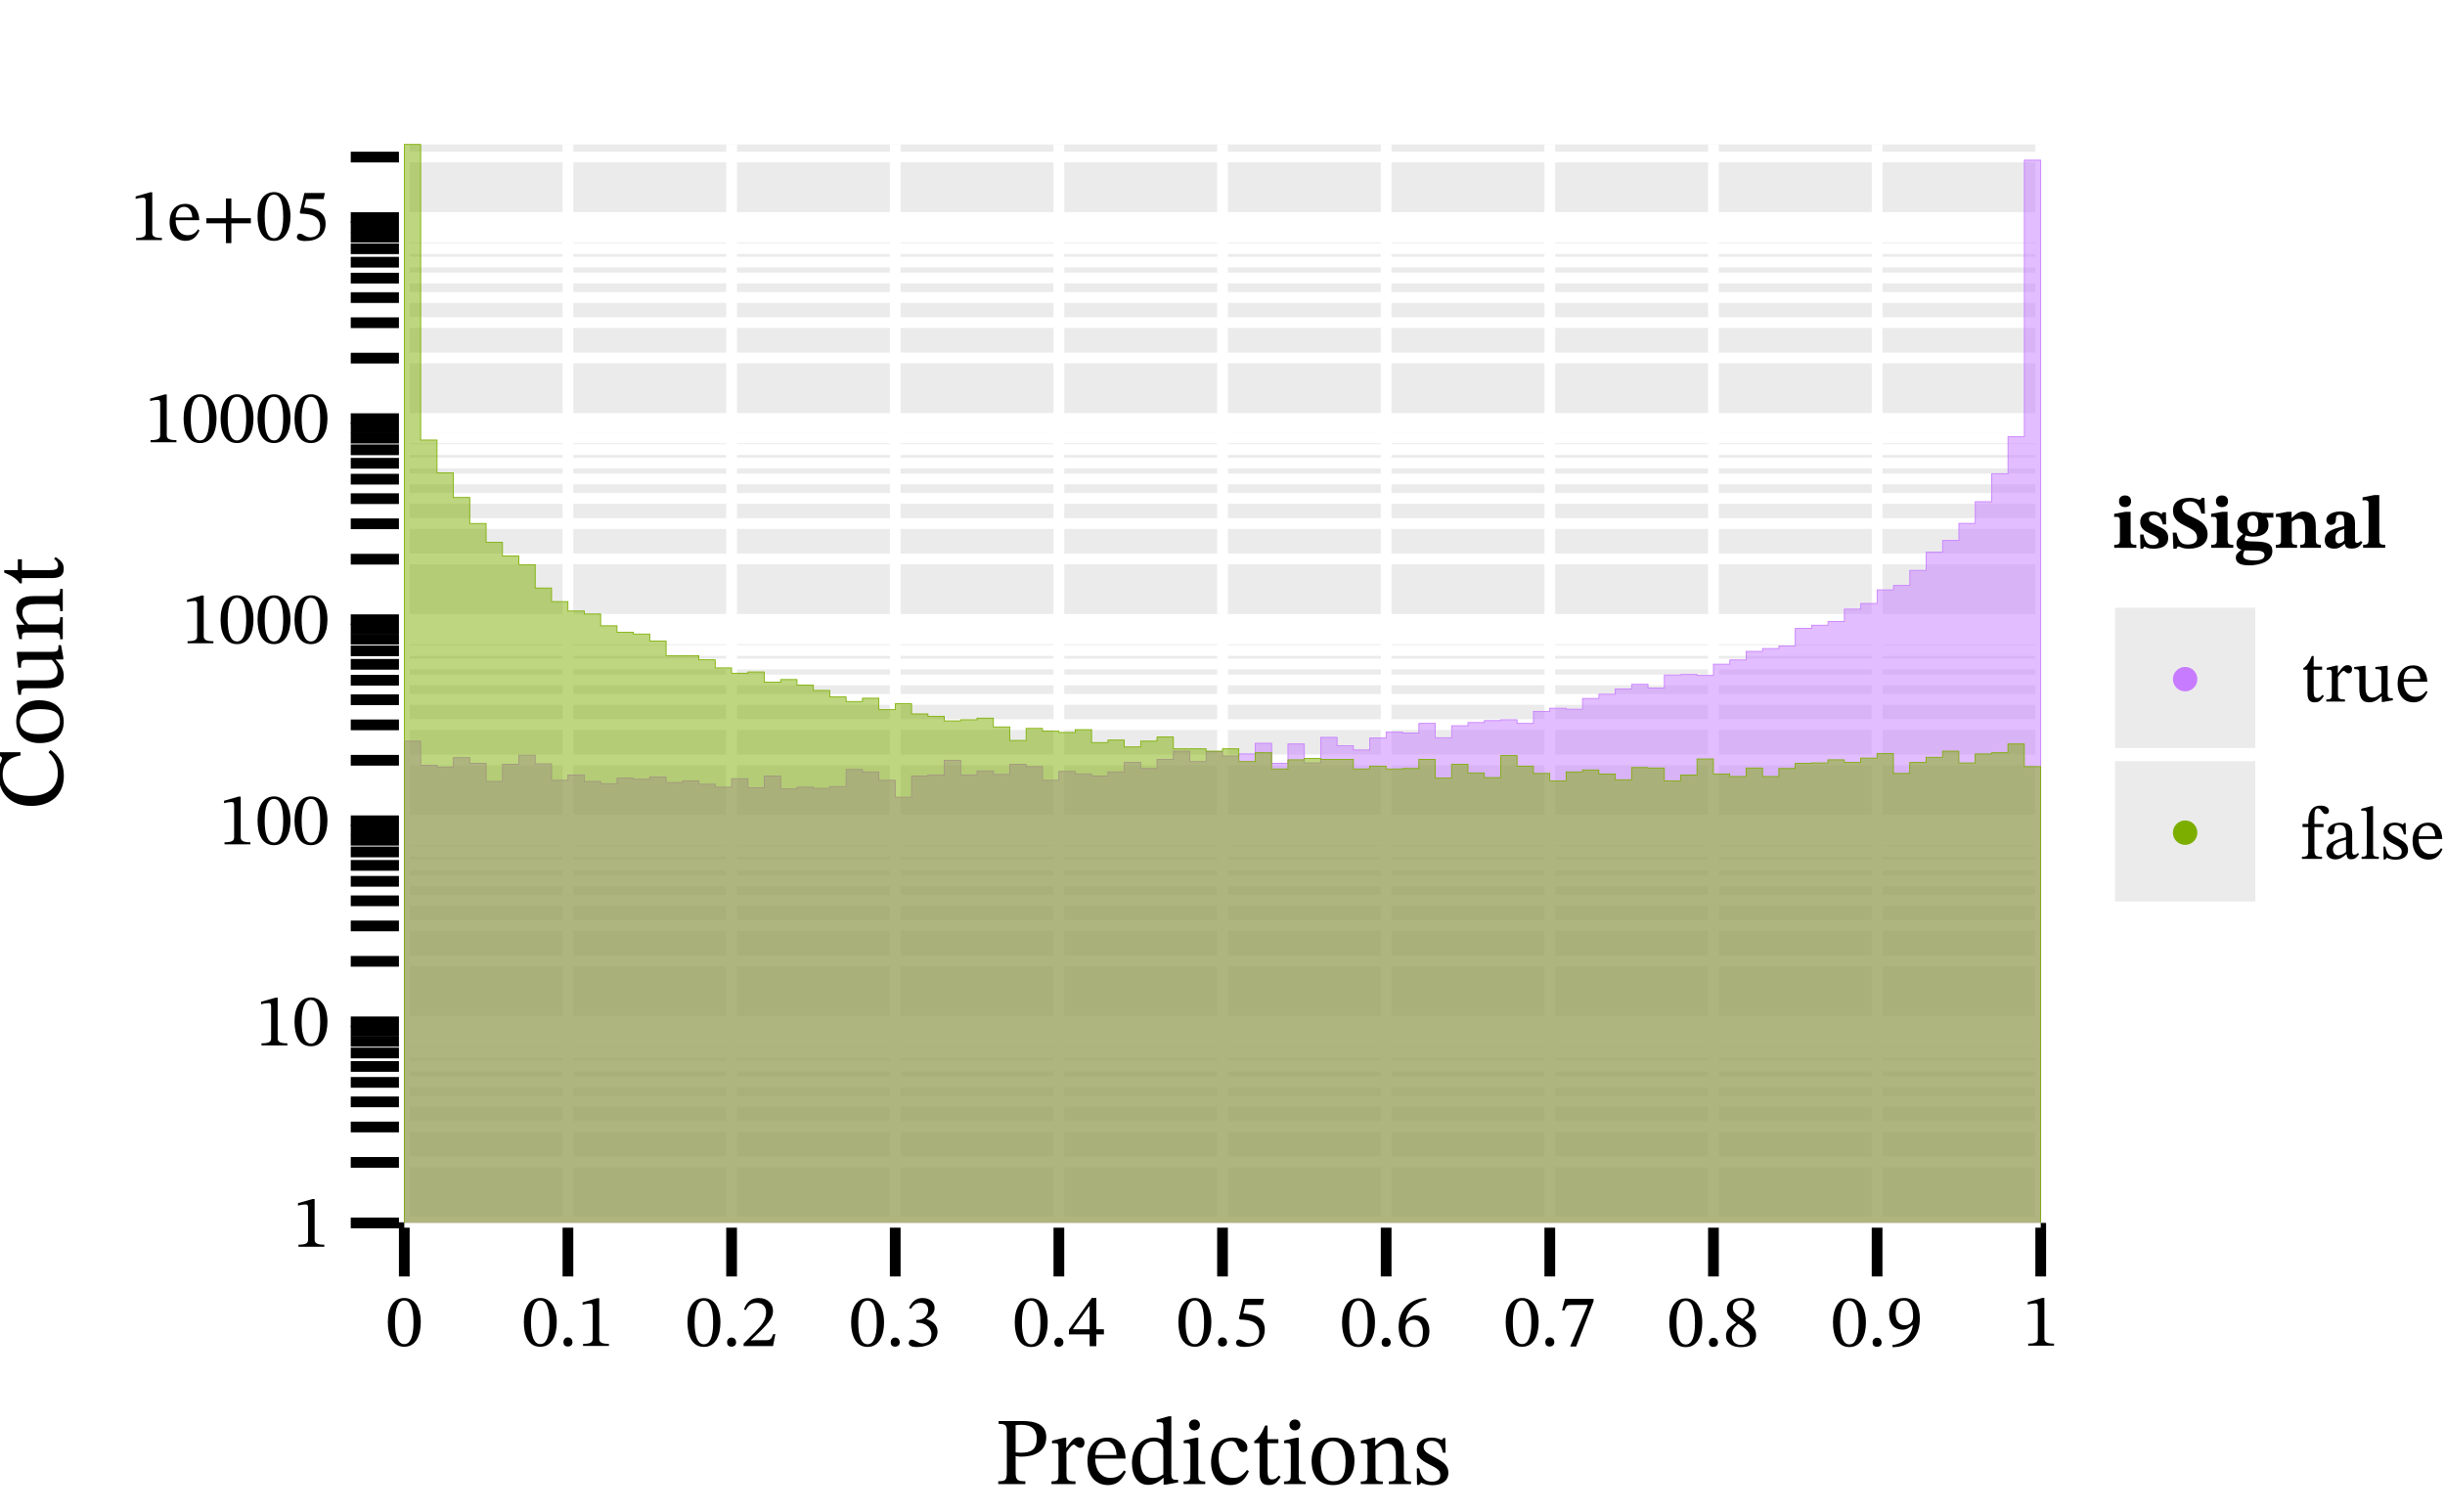 <?xml version="1.0" encoding="UTF-8" standalone="no"?>
<svg
   width="600pt"
   height="371pt"
   viewBox="0 0 600 371"
   version="1.1"
   id="svg238"
   sodipodi:docname="test_validation_log10.pdf"
   xmlns:inkscape="http://www.inkscape.org/namespaces/inkscape"
   xmlns:sodipodi="http://sodipodi.sourceforge.net/DTD/sodipodi-0.dtd"
   xmlns:xlink="http://www.w3.org/1999/xlink"
   xmlns="http://www.w3.org/2000/svg"
   xmlns:svg="http://www.w3.org/2000/svg">
  <sodipodi:namedview
     id="namedview238"
     pagecolor="#ffffff"
     bordercolor="#666666"
     borderopacity="1.0"
     inkscape:showpageshadow="2"
     inkscape:pageopacity="0.0"
     inkscape:pagecheckerboard="0"
     inkscape:deskcolor="#d1d1d1"
     inkscape:document-units="pt" />
  <defs
     id="defs42">
    <g
       id="g42">
      <g
         id="glyph-0-0">
        <path
           d="M 4.531 0.203 C 7.406 0.203 8.578 -2.672 8.578 -5.812 C 8.578 -9.578 6.922 -11.766 4.562 -11.766 C 1.906 -11.766 0.5 -9.344 0.5 -5.859 C 0.5 -2.625 1.578 0.203 4.531 0.203 Z M 4.531 -0.453 C 3.062 -0.453 2.25 -2.219 2.25 -5.766 C 2.25 -9.406 3.062 -11.141 4.516 -11.141 C 6.016 -11.141 6.797 -9.422 6.797 -5.703 C 6.797 -2.188 5.969 -0.453 4.531 -0.453 Z M 4.531 -0.453 "
           id="path1" />
      </g>
      <g
         id="glyph-0-1">
        <path
           d="M 2.219 0.141 C 2.953 0.141 3.359 -0.344 3.359 -0.922 C 3.359 -1.547 2.953 -2.094 2.234 -2.094 C 1.562 -2.094 1.141 -1.562 1.141 -0.938 C 1.141 -0.312 1.484 0.141 2.219 0.141 Z M 2.219 0.141 "
           id="path2" />
      </g>
      <g
         id="glyph-0-2">
        <path
           d="M 7.812 0 L 7.812 -0.516 C 6.125 -0.516 5.438 -0.844 5.438 -1.734 L 5.438 -11.719 L 4.906 -11.719 L 1.359 -10.703 L 1.359 -10.094 C 1.922 -10.281 2.859 -10.391 3.219 -10.391 C 3.688 -10.391 3.828 -10.141 3.828 -9.5 L 3.828 -1.734 C 3.828 -0.828 3.188 -0.516 1.469 -0.516 L 1.469 0 Z M 7.812 0 "
           id="path3" />
      </g>
      <g
         id="glyph-0-3">
        <path
           d="M 7.922 0 L 8.5 -2.938 L 7.969 -2.938 C 7.547 -1.828 7.312 -1.453 6.344 -1.453 L 3.797 -1.453 L 2.516 -1.391 L 2.516 -1.484 L 4.938 -3.781 C 6.875 -5.734 7.922 -7 7.922 -8.625 C 7.922 -10.562 6.469 -11.797 4.406 -11.797 C 2.625 -11.797 1.375 -10.781 0.812 -9 L 1.25 -8.812 C 1.922 -10.188 2.734 -10.609 3.922 -10.609 C 5.328 -10.609 6.219 -9.734 6.219 -8.359 C 6.219 -6.438 5.297 -5.281 3.484 -3.406 L 0.703 -0.625 L 0.703 0 Z M 7.922 0 "
           id="path4" />
      </g>
      <g
         id="glyph-0-4">
        <path
           d="M 3.141 0.234 C 5.812 0.234 8.141 -1.047 8.141 -3.562 C 8.141 -5.188 6.906 -6.156 5.438 -6.609 L 5.438 -6.672 C 6.594 -7.406 7.422 -8.078 7.422 -9.344 C 7.422 -10.734 6.344 -11.797 4.469 -11.797 C 2.969 -11.797 1.828 -10.953 1.156 -9.359 L 1.578 -9.125 C 2.203 -10.094 2.875 -10.609 3.984 -10.609 C 5.109 -10.609 5.844 -9.984 5.844 -8.906 C 5.844 -7.422 4.547 -6.422 3.297 -6.422 L 2.953 -6.422 L 2.953 -5.719 L 3.312 -5.719 C 5.078 -5.719 6.641 -4.641 6.641 -3 C 6.641 -1.203 5.516 -0.672 4.359 -0.672 C 3.422 -0.672 2.531 -1.578 1.797 -1.578 C 1.312 -1.578 1.078 -1.156 1.078 -0.766 C 1.078 -0.297 1.484 0.234 3.141 0.234 Z M 3.141 0.234 "
           id="path5" />
      </g>
      <g
         id="glyph-0-5">
        <path
           d="M 6.953 0 L 6.953 -2.891 L 8.812 -2.891 L 8.812 -4.156 L 6.953 -4.156 L 6.953 -11.828 L 5.828 -11.828 L 0.234 -4.047 L 0.234 -2.891 L 5.312 -2.891 L 5.312 0 Z M 1.25 -4.234 L 5.234 -9.828 L 5.312 -9.828 L 5.312 -4.156 L 1.25 -4.156 Z M 1.25 -4.234 "
           id="path6" />
      </g>
      <g
         id="glyph-0-6">
        <path
           d="M 3.188 0.234 C 6.109 0.234 8.125 -1.188 8.125 -4.016 C 8.125 -6.891 5.859 -7.75 2.844 -7.969 L 3.328 -10.062 L 7.641 -10.062 L 7.938 -11.547 L 2.922 -11.547 L 1.781 -6.766 L 2 -6.484 C 4.422 -6.438 6.781 -6 6.781 -3.281 C 6.781 -1.375 5.625 -0.672 4.328 -0.672 C 3.156 -0.672 2.547 -1.578 1.812 -1.578 C 1.359 -1.578 1.078 -1.203 1.078 -0.781 C 1.078 -0.109 1.781 0.234 3.188 0.234 Z M 3.188 0.234 "
           id="path7" />
      </g>
      <g
         id="glyph-0-7">
        <path
           d="M 4.75 0.219 C 7.062 0.219 8.375 -1.234 8.375 -3.719 C 8.375 -6.125 7.078 -7.562 5.078 -7.562 C 4.125 -7.562 3.453 -7.172 2.688 -6.438 L 2.562 -6.453 C 3.031 -9.125 5.078 -10.922 7.641 -11.312 L 7.609 -11.844 C 3.672 -11.672 0.828 -9.125 0.828 -4.703 C 0.828 -2.016 2.016 0.219 4.75 0.219 Z M 4.828 -0.422 C 3.219 -0.422 2.469 -2.047 2.469 -4.328 C 2.469 -5.922 3.469 -6.5 4.531 -6.5 C 6.047 -6.5 6.781 -5.219 6.781 -3.578 C 6.781 -1.25 6.047 -0.422 4.828 -0.422 Z M 4.828 -0.422 "
           id="path8" />
      </g>
      <g
         id="glyph-0-8">
        <path
           d="M 4.219 0.141 L 8.5 -10.984 L 8.5 -11.547 L 1.5 -11.547 L 0.766 -8.75 L 1.344 -8.688 C 1.828 -9.875 1.984 -10.062 3 -10.062 L 7.094 -10.062 L 2.766 0.141 Z M 4.219 0.141 "
           id="path9" />
      </g>
      <g
         id="glyph-0-9">
        <path
           d="M 4.516 0.219 C 6.688 0.219 8.219 -0.828 8.219 -2.75 C 8.219 -4.219 7.531 -5.094 5.406 -6.391 L 5.406 -6.453 C 7.109 -7.391 7.766 -7.984 7.766 -9.328 C 7.766 -10.781 6.375 -11.859 4.562 -11.859 C 2.547 -11.859 1.078 -10.812 1.078 -9.141 C 1.078 -7.906 1.484 -7.141 3.359 -5.844 L 3.359 -5.797 C 1.656 -4.656 0.844 -4.062 0.844 -2.609 C 0.844 -0.734 2.375 0.219 4.516 0.219 Z M 3.922 -5.5 C 6.125 -4.062 6.672 -3.391 6.672 -2.219 C 6.672 -0.969 5.719 -0.344 4.578 -0.344 C 3.188 -0.344 2.266 -1.094 2.266 -2.75 C 2.266 -4.016 2.859 -4.656 3.922 -5.5 Z M 4.844 -6.75 C 3.203 -7.734 2.516 -8.391 2.516 -9.469 C 2.516 -10.594 3.281 -11.25 4.531 -11.25 C 5.703 -11.25 6.422 -10.578 6.422 -9.359 C 6.422 -8.188 6.047 -7.484 4.844 -6.75 Z M 4.844 -6.75 "
           id="path10" />
      </g>
      <g
         id="glyph-0-10">
        <path
           d="M 1.562 0.234 C 5.609 0.203 8.25 -2.125 8.25 -6.859 C 8.25 -9.562 7.125 -11.844 4.406 -11.844 C 2.094 -11.844 0.719 -10.391 0.719 -7.922 C 0.719 -5.5 2.016 -4.062 4.016 -4.062 C 4.938 -4.062 5.594 -4.453 6.422 -5.203 L 6.531 -5.188 C 6.125 -2.219 4.047 -0.594 1.516 -0.297 Z M 4.562 -5.156 C 3.047 -5.156 2.312 -6.328 2.312 -8.031 C 2.312 -10.375 3.141 -11.219 4.328 -11.219 C 5.938 -11.219 6.594 -9.578 6.594 -7.297 C 6.594 -5.719 5.625 -5.156 4.562 -5.156 Z M 4.562 -5.156 "
           id="path11" />
      </g>
      <g
         id="glyph-0-11">
        <path
           d="M 4.531 0.188 C 6.422 0.188 7.297 -0.969 7.953 -2.359 L 7.609 -2.625 C 7.016 -1.844 6.453 -1.188 4.969 -1.188 C 3.469 -1.188 2.125 -2.375 2.094 -4.875 L 7.906 -4.875 C 7.812 -7.438 6.484 -8.891 4.484 -8.891 C 2.344 -8.891 0.625 -7.422 0.625 -4.359 C 0.625 -1.406 2.328 0.188 4.531 0.188 Z M 2.109 -5.547 C 2.234 -7.219 2.938 -8.156 4.219 -8.156 C 5.516 -8.156 6.125 -6.906 6.172 -5.547 Z M 2.109 -5.547 "
           id="path12" />
      </g>
      <g
         id="glyph-0-12">
        <path
           d="M 7.266 0.75 L 7.266 -4.109 L 12.062 -4.109 L 12.062 -5.359 L 7.266 -5.359 L 7.266 -10.203 L 5.938 -10.203 L 5.938 -5.359 L 1.141 -5.359 L 1.141 -4.109 L 5.938 -4.109 L 5.938 0.75 Z M 7.266 0.75 "
           id="path13" />
      </g>
      <g
         id="glyph-0-13">
        <path
           d="M 5.375 -1.656 C 4.906 -1.141 4.672 -0.891 4.094 -0.891 C 3.375 -0.891 3.203 -1.344 3.203 -2.641 L 3.203 -7.812 L 5.281 -7.812 L 5.281 -8.578 L 3.203 -8.578 L 3.203 -11.188 L 2.75 -11.188 C 2.094 -9.625 1.547 -8.766 0.672 -8.234 L 0.672 -7.812 L 1.688 -7.812 L 1.688 -2.125 C 1.688 -0.469 2.219 0.188 3.453 0.188 C 4.625 0.188 5 -0.359 5.719 -1.359 Z M 5.375 -1.656 "
           id="path14" />
      </g>
      <g
         id="glyph-0-14">
        <path
           d="M 5.109 0 L 5.109 -0.531 C 3.734 -0.531 3.391 -0.719 3.391 -1.875 L 3.391 -6.047 C 3.828 -6.781 4.422 -7.547 4.844 -7.547 C 5.062 -7.547 5.422 -6.922 6.031 -6.922 C 6.438 -6.922 6.844 -7.219 6.844 -7.922 C 6.844 -8.547 6.484 -8.938 5.766 -8.938 C 4.891 -8.938 4.344 -8.297 3.406 -6.953 L 3.359 -6.953 L 3.359 -8.828 L 2.922 -8.828 L 0.641 -8.281 L 0.641 -7.766 C 0.641 -7.766 0.844 -7.812 1.203 -7.812 C 1.875 -7.812 1.875 -7.484 1.875 -6.812 L 1.875 -1.781 C 1.875 -0.75 1.734 -0.531 0.531 -0.531 L 0.531 0 Z M 5.109 0 "
           id="path15" />
      </g>
      <g
         id="glyph-0-15">
        <path
           d="M 4.062 0.188 C 5.234 0.188 6.109 -0.359 7.078 -1.312 L 7.172 -1.312 L 7.172 0.094 L 7.562 0.094 L 9.891 -0.328 L 9.891 -0.828 L 9.719 -0.828 C 8.828 -0.828 8.609 -0.953 8.609 -2.031 L 8.609 -8.766 L 8.172 -8.766 L 5.609 -8.484 L 5.609 -7.969 C 6.781 -7.969 7.094 -7.875 7.094 -6.906 L 7.094 -2.094 C 6.359 -1.453 5.766 -0.984 4.844 -0.984 C 3.891 -0.984 3.188 -1.547 3.188 -3.406 L 3.188 -8.766 L 2.781 -8.766 L 0.422 -8.484 L 0.422 -7.969 C 1.406 -7.953 1.672 -7.875 1.672 -6.891 L 1.672 -3.172 C 1.672 -0.672 2.547 0.188 4.062 0.188 Z M 4.062 0.188 "
           id="path16" />
      </g>
      <g
         id="glyph-0-16">
        <path
           d="M 5.266 0 L 5.266 -0.531 C 3.734 -0.531 3.391 -0.75 3.391 -2.188 L 3.391 -7.812 L 5.625 -7.812 L 5.625 -8.578 L 3.391 -8.578 L 3.391 -10.297 C 3.391 -11.844 3.594 -12.391 4.266 -12.391 C 4.703 -12.391 4.969 -12.062 5.203 -11.719 C 5.484 -11.359 5.719 -11 6.188 -11 C 6.609 -11 6.953 -11.25 6.953 -11.781 C 6.953 -12.609 6.078 -13.062 4.891 -13.062 C 3.609 -13.062 2.953 -12.578 2.453 -11.734 C 2.031 -10.953 1.891 -10.25 1.875 -8.578 L 0.469 -8.578 L 0.469 -7.812 L 1.875 -7.812 L 1.875 -2.188 C 1.875 -0.75 1.672 -0.531 0.328 -0.531 L 0.328 0 Z M 5.266 0 "
           id="path17" />
      </g>
      <g
         id="glyph-0-17">
        <path
           d="M 2.875 0.125 C 4.047 0.125 4.703 -0.391 5.578 -1.141 L 5.641 -1.141 C 5.75 -0.328 5.938 0.094 6.75 0.094 C 7.672 0.094 8.125 -0.297 8.719 -1.172 L 8.453 -1.469 C 8.188 -1.188 7.938 -1.016 7.594 -1.016 C 7.203 -1.016 7.031 -1.156 7.031 -1.906 L 7.031 -6.062 C 7.031 -7.969 6.281 -8.891 4.281 -8.891 C 2.297 -8.891 1.062 -7.906 1.062 -6.875 C 1.062 -6.266 1.469 -6 1.828 -6 C 2.344 -6 2.641 -6.266 2.641 -6.844 C 2.641 -7.938 2.828 -8.328 3.875 -8.328 C 4.969 -8.328 5.516 -7.719 5.516 -6.125 L 5.516 -5.312 C 3.938 -4.828 0.703 -4.344 0.703 -1.922 C 0.703 -0.75 1.469 0.125 2.875 0.125 Z M 5.516 -1.688 C 4.891 -1.172 4.234 -0.875 3.625 -0.875 C 2.844 -0.875 2.312 -1.453 2.312 -2.359 C 2.312 -3.797 3.844 -4.281 5.516 -4.703 Z M 5.516 -1.688 "
           id="path18" />
      </g>
      <g
         id="glyph-0-18">
        <path
           d="M 4.766 0 L 4.766 -0.531 C 3.453 -0.531 3.359 -0.781 3.359 -1.844 L 3.359 -12.938 L 2.891 -12.938 L 0.469 -12.297 L 0.469 -11.797 C 0.469 -11.797 0.75 -11.844 1.062 -11.844 C 1.516 -11.844 1.828 -11.797 1.828 -11.047 L 1.828 -1.844 C 1.828 -0.828 1.766 -0.531 0.547 -0.531 L 0.547 0 Z M 4.766 0 "
           id="path19" />
      </g>
      <g
         id="glyph-0-19">
        <path
           d="M 0.766 0.141 L 1.156 0.141 L 1.547 -0.281 L 1.578 -0.281 C 2.047 -0.078 2.609 0.203 3.672 0.203 C 5.312 0.203 6.75 -0.453 6.75 -2.188 C 6.75 -3.531 5.844 -4.219 4.172 -5.094 C 2.641 -5.891 2.031 -6.344 2.031 -7.062 C 2.031 -7.875 2.672 -8.266 3.516 -8.266 C 4.641 -8.266 5.312 -7.734 5.719 -6 L 6.219 -6 L 6.156 -8.797 L 5.797 -8.797 L 5.484 -8.406 L 5.469 -8.406 C 5 -8.625 4.453 -8.891 3.531 -8.891 C 1.969 -8.891 0.734 -8.078 0.734 -6.578 C 0.734 -5.219 1.484 -4.578 3.156 -3.734 C 4.859 -2.891 5.203 -2.547 5.203 -1.688 C 5.203 -0.828 4.547 -0.469 3.625 -0.469 C 2.266 -0.469 1.578 -1.125 1.188 -3 L 0.719 -3 Z M 0.766 0.141 "
           id="path20" />
      </g>
      <g
         id="glyph-1-0">
        <path
           d="M 7.688 0 L 7.688 -0.703 C 5.766 -0.703 5.297 -0.969 5.297 -2.891 L 5.297 -6.922 C 5.562 -6.812 6.172 -6.734 6.641 -6.734 C 9.734 -6.734 12.812 -7.891 12.812 -11.562 C 12.812 -14.703 10.016 -15.484 7 -15.484 L 1.125 -15.484 L 1.125 -14.781 C 2.641 -14.781 3.141 -14.516 3.141 -13.125 L 3.141 -3 C 3.141 -1.016 2.875 -0.703 1.031 -0.703 L 1.031 0 Z M 6.578 -7.703 C 6.109 -7.703 5.562 -7.75 5.297 -7.797 L 5.297 -14.469 C 5.797 -14.516 6.25 -14.562 6.719 -14.562 C 9.266 -14.562 10.484 -13.359 10.484 -11.234 C 10.484 -8.5 9.125 -7.703 6.578 -7.703 Z M 6.578 -7.703 "
           id="path21" />
      </g>
      <g
         id="glyph-1-1">
        <path
           d="M 6.578 0 L 6.578 -0.688 C 4.812 -0.688 4.359 -0.922 4.359 -2.406 L 4.359 -7.781 C 4.922 -8.719 5.672 -9.703 6.219 -9.703 C 6.5 -9.703 6.969 -8.906 7.75 -8.906 C 8.266 -8.906 8.781 -9.281 8.781 -10.172 C 8.781 -10.984 8.344 -11.5 7.422 -11.5 C 6.297 -11.5 5.578 -10.672 4.375 -8.938 L 4.312 -8.938 L 4.312 -11.359 L 3.75 -11.359 L 0.828 -10.656 L 0.828 -9.984 C 0.828 -9.984 1.078 -10.031 1.562 -10.031 C 2.406 -10.031 2.406 -9.609 2.406 -8.766 L 2.406 -2.281 C 2.406 -0.969 2.234 -0.688 0.688 -0.688 L 0.688 0 Z M 6.578 0 "
           id="path22" />
      </g>
      <g
         id="glyph-1-2">
        <path
           d="M 5.812 0.234 C 8.25 0.234 9.375 -1.25 10.219 -3.047 L 9.781 -3.375 C 9.031 -2.375 8.297 -1.531 6.391 -1.531 C 4.453 -1.531 2.734 -3.062 2.688 -6.266 L 10.156 -6.266 C 10.031 -9.562 8.344 -11.422 5.766 -11.422 C 3.016 -11.422 0.797 -9.547 0.797 -5.609 C 0.797 -1.812 3 0.234 5.812 0.234 Z M 2.703 -7.141 C 2.875 -9.281 3.766 -10.484 5.422 -10.484 C 7.094 -10.484 7.875 -8.891 7.938 -7.141 Z M 2.703 -7.141 "
           id="path23" />
      </g>
      <g
         id="glyph-1-3">
        <path
           d="M 4.812 0.188 C 6.359 0.188 7.562 -0.703 8.453 -1.516 L 8.547 -1.516 L 8.547 0.125 L 9.094 0.125 L 12.109 -0.422 L 12.109 -1.062 L 11.609 -1.062 C 10.75 -1.062 10.438 -1.297 10.438 -2.516 L 10.438 -16.641 L 9.797 -16.641 L 6.828 -15.812 L 6.828 -15.156 C 6.828 -15.156 7.234 -15.203 7.453 -15.203 C 8.359 -15.203 8.484 -14.984 8.484 -13.953 L 8.484 -10.859 L 8.391 -10.859 C 7.688 -11.234 6.953 -11.422 6.203 -11.422 C 3.234 -11.422 0.781 -9.047 0.781 -5.156 C 0.781 -2.141 2.141 0.188 4.812 0.188 Z M 5.922 -1.516 C 3.906 -1.516 2.828 -2.828 2.828 -6.078 C 2.828 -9.047 4.172 -10.484 6.156 -10.484 C 7.609 -10.484 8.297 -9.562 8.484 -8.594 L 8.484 -2.375 C 7.656 -1.812 7.016 -1.516 5.922 -1.516 Z M 5.922 -1.516 "
           id="path24" />
      </g>
      <g
         id="glyph-1-4">
        <path
           d="M 6.062 0 L 6.062 -0.656 C 4.484 -0.656 4.359 -1.016 4.359 -2.375 L 4.359 -11.359 L 3.75 -11.359 L 0.781 -10.703 L 0.781 -10.016 C 0.781 -10.016 1.031 -10.062 1.359 -10.062 C 2.047 -10.062 2.406 -9.969 2.406 -8.953 L 2.406 -2.375 C 2.406 -1.031 2.328 -0.656 0.75 -0.656 L 0.75 0 Z M 3.422 -13.188 C 4.234 -13.188 4.766 -13.812 4.766 -14.531 C 4.766 -15.25 4.234 -15.859 3.422 -15.859 C 2.594 -15.859 2.078 -15.25 2.078 -14.531 C 2.078 -13.812 2.609 -13.188 3.422 -13.188 Z M 3.422 -13.188 "
           id="path25" />
      </g>
      <g
         id="glyph-1-5">
        <path
           d="M 9.609 -3.484 C 8.547 -2.125 7.75 -1.531 6.219 -1.531 C 3.797 -1.531 2.641 -3.562 2.641 -6.438 C 2.641 -9.141 3.797 -10.562 5.703 -10.562 C 7.734 -10.562 6.953 -7.875 8.688 -7.875 C 9.359 -7.875 9.688 -8.25 9.688 -8.938 C 9.688 -10.297 8.312 -11.422 6.109 -11.422 C 2.703 -11.422 0.781 -9.031 0.781 -5.328 C 0.781 -2.047 2.547 0.234 5.484 0.234 C 8.016 0.234 9.172 -1.25 10.062 -3.156 Z M 9.609 -3.484 "
           id="path26" />
      </g>
      <g
         id="glyph-1-6">
        <path
           d="M 6.906 -2.125 C 6.312 -1.453 6.016 -1.156 5.25 -1.156 C 4.328 -1.156 4.125 -1.719 4.125 -3.391 L 4.125 -10.031 L 6.781 -10.031 L 6.781 -11.031 L 4.125 -11.031 L 4.125 -14.375 L 3.531 -14.375 C 2.688 -12.375 1.984 -11.266 0.875 -10.578 L 0.875 -10.031 L 2.172 -10.031 L 2.172 -2.734 C 2.172 -0.609 2.844 0.234 4.438 0.234 C 5.938 0.234 6.438 -0.469 7.344 -1.75 Z M 6.906 -2.125 "
           id="path27" />
      </g>
      <g
         id="glyph-1-7">
        <path
           d="M 6.078 0.234 C 9.141 0.234 11.312 -1.844 11.312 -5.797 C 11.312 -9.281 9.312 -11.422 6.078 -11.422 C 2.891 -11.422 0.797 -9.125 0.797 -5.703 C 0.797 -1.891 2.781 0.234 6.078 0.234 Z M 6.172 -0.703 C 4.141 -0.688 3 -2.266 3 -6.016 C 3 -9.031 4.188 -10.531 5.984 -10.531 C 8.078 -10.531 9.141 -8.578 9.141 -5.672 C 9.141 -1.844 8.109 -0.703 6.172 -0.703 Z M 6.172 -0.703 "
           id="path28" />
      </g>
      <g
         id="glyph-1-8">
        <path
           d="M 13.078 0 L 13.078 -0.656 C 11.5 -0.656 11.328 -1.062 11.328 -2.375 L 11.328 -7.234 C 11.328 -9.938 10.328 -11.422 8.172 -11.422 C 6.688 -11.422 5.656 -10.578 4.375 -9.453 L 4.281 -9.453 L 4.312 -11.359 L 3.766 -11.359 L 0.781 -10.672 L 0.781 -9.984 C 0.781 -9.984 1.016 -10.031 1.406 -10.031 C 2.047 -10.031 2.406 -9.844 2.406 -9 L 2.406 -2.375 C 2.406 -1.062 2.328 -0.656 0.75 -0.656 L 0.75 0 L 6.156 0 L 6.156 -0.656 C 4.453 -0.656 4.359 -1.062 4.359 -2.375 L 4.359 -8.438 C 5.062 -9.078 5.938 -9.922 7.203 -9.922 C 8.266 -9.922 9.375 -9.469 9.375 -6.641 L 9.375 -2.375 C 9.375 -1.062 9.312 -0.656 7.641 -0.656 L 7.641 0 Z M 13.078 0 "
           id="path29" />
      </g>
      <g
         id="glyph-1-9">
        <path
           d="M 0.984 0.188 L 1.484 0.188 L 1.984 -0.359 L 2.031 -0.359 C 2.641 -0.094 3.344 0.266 4.719 0.266 C 6.828 0.266 8.672 -0.594 8.672 -2.797 C 8.672 -4.547 7.516 -5.422 5.375 -6.547 C 3.391 -7.562 2.609 -8.156 2.609 -9.078 C 2.609 -10.125 3.438 -10.625 4.531 -10.625 C 5.969 -10.625 6.828 -9.938 7.344 -7.703 L 7.984 -7.703 L 7.922 -11.312 L 7.453 -11.312 L 7.047 -10.812 L 7.016 -10.812 C 6.438 -11.094 5.719 -11.422 4.547 -11.422 C 2.516 -11.422 0.938 -10.391 0.938 -8.453 C 0.938 -6.719 1.906 -5.891 4.047 -4.812 C 6.25 -3.719 6.688 -3.281 6.688 -2.172 C 6.688 -1.062 5.844 -0.609 4.672 -0.609 C 2.922 -0.609 2.031 -1.438 1.531 -3.859 L 0.922 -3.859 Z M 0.984 0.188 "
           id="path30" />
      </g>
      <g
         id="glyph-2-0">
        <path
           d="M 0.266 -8.578 C 0.266 -11.656 -1.109 -13.625 -3.016 -14.891 L -3.516 -14.328 C -2.078 -13 -1.219 -11.422 -1.219 -9.266 C -1.219 -5.938 -3.25 -3.625 -7.969 -3.625 C -12.156 -3.625 -14.75 -5.531 -14.75 -8.938 C -14.75 -11.359 -13.453 -13.031 -10.375 -13.547 L -10.375 -14.344 L -15.766 -14.344 L -15.766 -13.641 C -15.297 -13.359 -14.922 -13.219 -14.922 -12.844 C -14.922 -12.25 -15.766 -11.375 -15.766 -8.906 C -15.766 -4.375 -12.859 -1.172 -7.734 -1.172 C -3.141 -1.172 0.266 -3.719 0.266 -8.578 Z M 0.266 -8.578 "
           id="path31" />
      </g>
      <g
         id="glyph-2-1">
        <path
           d="M 0.234 -6.078 C 0.234 -9.141 -1.844 -11.312 -5.797 -11.312 C -9.281 -11.312 -11.422 -9.312 -11.422 -6.078 C -11.422 -2.891 -9.125 -0.797 -5.703 -0.797 C -1.891 -0.797 0.234 -2.781 0.234 -6.078 Z M -0.703 -6.172 C -0.688 -4.141 -2.266 -3 -6.016 -3 C -9.031 -3 -10.531 -4.188 -10.531 -5.984 C -10.531 -8.078 -8.578 -9.141 -5.672 -9.141 C -1.844 -9.141 -0.703 -8.109 -0.703 -6.172 Z M -0.703 -6.172 "
           id="path32" />
      </g>
      <g
         id="glyph-2-2">
        <path
           d="M 0.234 -5.234 C 0.234 -6.734 -0.469 -7.844 -1.703 -9.094 L -1.703 -9.219 L 0.125 -9.219 L 0.125 -9.734 L -0.422 -12.719 L -1.062 -12.719 L -1.062 -12.484 C -1.062 -11.359 -1.219 -11.078 -2.609 -11.078 L -11.266 -11.078 L -11.266 -10.516 L -10.906 -7.203 L -10.25 -7.203 C -10.25 -8.719 -10.125 -9.125 -8.891 -9.125 L -2.688 -9.125 C -1.859 -8.172 -1.266 -7.422 -1.266 -6.219 C -1.266 -5 -1.984 -4.094 -4.375 -4.094 L -11.266 -4.094 L -11.266 -3.578 L -10.906 -0.547 L -10.25 -0.547 C -10.219 -1.812 -10.125 -2.141 -8.859 -2.141 L -4.078 -2.141 C -0.875 -2.141 0.234 -3.281 0.234 -5.234 Z M 0.234 -5.234 "
           id="path33" />
      </g>
      <g
         id="glyph-2-3">
        <path
           d="M 0 -13.078 L -0.656 -13.078 C -0.656 -11.5 -1.062 -11.328 -2.375 -11.328 L -7.234 -11.328 C -9.938 -11.328 -11.422 -10.328 -11.422 -8.172 C -11.422 -6.688 -10.578 -5.656 -9.453 -4.375 L -9.453 -4.281 L -11.359 -4.312 L -11.359 -3.766 L -10.672 -0.781 L -9.984 -0.781 C -9.984 -0.781 -10.031 -1.016 -10.031 -1.406 C -10.031 -2.047 -9.844 -2.406 -9 -2.406 L -2.375 -2.406 C -1.062 -2.406 -0.656 -2.328 -0.656 -0.75 L 0 -0.75 L 0 -6.156 L -0.656 -6.156 C -0.656 -4.453 -1.062 -4.359 -2.375 -4.359 L -8.438 -4.359 C -9.078 -5.062 -9.922 -5.938 -9.922 -7.203 C -9.922 -8.266 -9.469 -9.375 -6.641 -9.375 L -2.375 -9.375 C -1.062 -9.375 -0.656 -9.312 -0.656 -7.641 L 0 -7.641 Z M 0 -13.078 "
           id="path34" />
      </g>
      <g
         id="glyph-2-4">
        <path
           d="M -2.125 -6.906 C -1.453 -6.312 -1.156 -6.016 -1.156 -5.25 C -1.156 -4.328 -1.719 -4.125 -3.391 -4.125 L -10.031 -4.125 L -10.031 -6.781 L -11.031 -6.781 L -11.031 -4.125 L -14.375 -4.125 L -14.375 -3.531 C -12.375 -2.688 -11.266 -1.984 -10.578 -0.875 L -10.031 -0.875 L -10.031 -2.172 L -2.734 -2.172 C -0.609 -2.172 0.234 -2.844 0.234 -4.438 C 0.234 -5.938 -0.469 -6.438 -1.75 -7.344 Z M -2.125 -6.906 "
           id="path35" />
      </g>
      <g
         id="glyph-3-0">
        <path
           d="M 5.75 0 L 5.75 -0.734 C 4.531 -0.734 4.344 -1.016 4.344 -2.078 L 4.344 -8.828 L 3.062 -8.828 L 0.312 -8.328 L 0.312 -7.547 C 0.312 -7.547 0.531 -7.594 0.781 -7.594 C 1.344 -7.594 1.719 -7.516 1.719 -6.688 L 1.719 -2.016 C 1.719 -0.969 1.516 -0.734 0.328 -0.734 L 0.328 0 Z M 2.969 -9.984 C 3.938 -9.984 4.453 -10.562 4.453 -11.438 C 4.453 -12.281 3.938 -12.844 2.969 -12.844 C 2.031 -12.844 1.5 -12.281 1.5 -11.422 C 1.5 -10.562 2.047 -9.984 2.969 -9.984 Z M 2.969 -9.984 "
           id="path36" />
      </g>
      <g
         id="glyph-3-1">
        <path
           d="M 0.734 0.219 L 1.312 0.219 L 1.719 -0.297 L 1.797 -0.297 C 2.312 -0.031 2.797 0.219 3.938 0.219 C 5.828 0.219 7.547 -0.359 7.547 -2.438 C 7.547 -4.094 6.422 -4.672 4.844 -5.422 C 3.562 -6.047 2.828 -6.266 2.828 -7.062 C 2.828 -7.594 3.188 -8.031 4.047 -8.031 C 5.047 -8.031 5.734 -7.5 6.234 -5.734 L 7.031 -5.734 L 6.984 -8.719 L 6.234 -8.719 L 5.953 -8.266 L 5.891 -8.266 C 5.547 -8.469 4.891 -8.891 3.812 -8.891 C 1.828 -8.891 0.672 -7.938 0.672 -6.391 C 0.672 -4.781 1.562 -4.203 3.109 -3.453 C 4.844 -2.641 5.203 -2.297 5.203 -1.703 C 5.203 -1.016 4.594 -0.672 3.734 -0.672 C 2.422 -0.672 1.812 -1.516 1.469 -3.25 L 0.656 -3.25 Z M 0.734 0.219 "
           id="path37" />
      </g>
      <g
         id="glyph-3-2">
        <path
           d="M 1.547 0.234 C 1.547 -0.109 1.734 -0.328 2.016 -0.328 C 2.422 -0.328 2.766 0.219 4.547 0.219 C 7.297 0.219 9.141 -1.016 9.141 -3.281 C 9.141 -5.594 7.422 -6.609 5.688 -7.406 C 4.203 -8.094 2.891 -8.609 2.891 -9.953 C 2.891 -10.922 3.562 -11.375 4.859 -11.375 C 6.234 -11.375 7.078 -10.609 7.625 -8.391 L 8.484 -8.391 L 8.375 -12.25 L 7.672 -12.25 C 7.609 -11.875 7.344 -11.797 7.125 -11.797 C 6.672 -11.797 6.125 -12.25 4.734 -12.25 C 2.234 -12.25 0.656 -11.203 0.656 -9.172 C 0.656 -6.922 2.141 -6.125 3.844 -5.281 C 5.266 -4.594 6.562 -4.016 6.562 -2.438 C 6.562 -1.203 5.438 -0.812 4.266 -0.812 C 2.781 -0.812 2.078 -1.375 1.5 -3.719 L 0.594 -3.719 L 0.75 0.234 Z M 1.547 0.234 "
           id="path38" />
      </g>
      <g
         id="glyph-3-3">
        <path
           d="M 3.625 4.312 C 5.938 4.312 9.312 3.484 9.312 0.812 C 9.312 -1.047 7.984 -1.5 4.906 -1.547 C 2.719 -1.562 2.516 -1.703 2.516 -2.125 C 2.516 -2.438 2.609 -2.688 2.828 -3.047 C 3.375 -2.828 3.953 -2.734 4.594 -2.734 C 6.484 -2.734 8.359 -3.453 8.359 -5.578 C 8.359 -6.531 8.078 -6.984 7.859 -7.328 L 7.859 -7.406 L 9.562 -7.406 L 9.562 -8.547 L 6.984 -8.547 L 6.984 -8.516 C 6.188 -8.75 5.203 -8.828 4.531 -8.828 C 2.641 -8.828 0.719 -7.953 0.719 -5.828 C 0.719 -4.266 1.5 -3.797 2.078 -3.453 L 2.078 -3.328 C 1.234 -2.625 0.5 -2.156 0.5 -1.016 C 0.5 0.078 1.375 0.391 1.719 0.453 L 1.719 0.516 C 0.781 1.234 0.344 1.688 0.344 2.375 C 0.344 3.5 1.078 4.312 3.625 4.312 Z M 2.469 0.641 C 2.734 0.641 3.297 0.656 4.766 0.672 C 6.172 0.703 7.391 0.734 7.391 1.797 C 7.391 2.5 6.922 3.094 4.859 3.094 C 2.891 3.094 2.141 2.672 2.141 1.875 C 2.141 1.422 2.312 0.953 2.469 0.641 Z M 4.578 -3.609 C 3.734 -3.609 3.156 -4.25 3.156 -5.906 C 3.156 -7.422 3.703 -7.922 4.469 -7.922 C 5.359 -7.922 5.859 -7.281 5.859 -5.719 C 5.859 -4.094 5.312 -3.609 4.578 -3.609 Z M 4.578 -3.609 "
           id="path39" />
      </g>
      <g
         id="glyph-3-4">
        <path
           d="M 11.516 0 L 11.516 -0.734 C 10.453 -0.734 10.25 -1.047 10.25 -2.047 L 10.25 -5.312 C 10.25 -7.734 9.125 -8.891 7.203 -8.891 C 6.109 -8.891 5.312 -8.25 4.375 -7.328 L 4.312 -7.328 L 4.312 -8.828 L 3.297 -8.828 L 0.469 -8.297 L 0.469 -7.547 C 0.469 -7.547 0.656 -7.594 0.969 -7.594 C 1.484 -7.594 1.719 -7.438 1.719 -6.766 L 1.719 -2.047 C 1.719 -1.047 1.672 -0.734 0.453 -0.734 L 0.453 0 L 5.656 0 L 5.656 -0.734 C 4.453 -0.734 4.359 -1.047 4.359 -2.047 L 4.359 -6.344 C 4.891 -6.781 5.391 -7.125 6.141 -7.125 C 7.109 -7.125 7.625 -6.641 7.625 -4.906 L 7.625 -2.047 C 7.625 -1.031 7.5 -0.734 6.422 -0.734 L 6.422 0 Z M 11.516 0 "
           id="path40" />
      </g>
      <g
         id="glyph-3-5">
        <path
           d="M 2.922 0.203 C 4.172 0.203 4.578 -0.234 5.469 -0.969 L 5.531 -0.969 C 5.703 -0.125 6.062 0.188 7.281 0.188 C 8.656 0.188 9.281 -0.406 9.875 -1.297 L 9.469 -1.703 C 9.203 -1.422 8.891 -1.203 8.594 -1.203 C 8.219 -1.203 8.031 -1.359 8.031 -2.094 L 8.031 -6.062 C 8.031 -8.078 6.766 -8.906 4.469 -8.906 C 2.344 -8.906 1.016 -7.953 1.016 -6.859 C 1.016 -6.031 1.594 -5.625 2.125 -5.625 C 2.766 -5.625 3.328 -5.953 3.328 -6.797 C 3.328 -7.844 3.531 -8.094 4.266 -8.094 C 5.156 -8.094 5.406 -7.766 5.406 -6.219 L 5.406 -5.328 C 3.672 -4.828 0.609 -4.438 0.609 -1.891 C 0.609 -0.406 1.578 0.203 2.922 0.203 Z M 5.406 -1.781 C 4.875 -1.266 4.547 -1.094 4.062 -1.094 C 3.5 -1.094 3.219 -1.5 3.219 -2.406 C 3.219 -3.781 3.984 -4.172 5.406 -4.625 Z M 5.406 -1.781 "
           id="path41" />
      </g>
      <g
         id="glyph-3-6">
        <path
           d="M 5.766 0 L 5.766 -0.734 C 4.453 -0.734 4.312 -1.016 4.312 -2.047 L 4.312 -12.938 L 3.094 -12.938 L 0.219 -12.375 L 0.219 -11.641 C 0.219 -11.641 0.5 -11.672 0.781 -11.672 C 1.25 -11.672 1.688 -11.609 1.688 -10.906 L 1.688 -2.047 C 1.688 -1.047 1.562 -0.734 0.344 -0.734 L 0.344 0 Z M 5.766 0 "
           id="path42" />
      </g>
    </g>
  </defs>
  <rect
     x="-60"
     y="-37.1"
     width="720"
     height="445.2"
     fill="rgb(100%, 100%, 100%)"
     fill-opacity="1"
     id="rect42" />
  <rect
     x="-60"
     y="-37.1"
     width="720"
     height="445.2"
     fill="rgb(100%, 100%, 100%)"
     fill-opacity="1"
     id="rect43" />
  <path
     fill-rule="nonzero"
     fill="rgb(92%, 92%, 92%)"
     fill-opacity="1"
     d="M 99.215 35.445 L 99.215 300.098 L 500.793 300.098 L 500.793 35.445 Z M 99.215 35.445 "
     id="path43" />
  <path
     fill="none"
     stroke-width="2.628"
     stroke-linecap="butt"
     stroke-linejoin="miter"
     stroke="rgb(0%, 0%, 0%)"
     stroke-opacity="1"
     stroke-miterlimit="10"
     d="M 99.215 57.762 L 99.215 70.902 "
     transform="matrix(1, 0, 0, -1, 0, 371)"
     id="path44" />
  <path
     fill="none"
     stroke-width="2.628"
     stroke-linecap="butt"
     stroke-linejoin="miter"
     stroke="rgb(0%, 0%, 0%)"
     stroke-opacity="1"
     stroke-miterlimit="10"
     d="M 139.371 57.762 L 139.371 70.902 "
     transform="matrix(1, 0, 0, -1, 0, 371)"
     id="path45" />
  <path
     fill="none"
     stroke-width="2.628"
     stroke-linecap="butt"
     stroke-linejoin="miter"
     stroke="rgb(0%, 0%, 0%)"
     stroke-opacity="1"
     stroke-miterlimit="10"
     d="M 179.531 57.762 L 179.531 70.902 "
     transform="matrix(1, 0, 0, -1, 0, 371)"
     id="path46" />
  <path
     fill="none"
     stroke-width="2.628"
     stroke-linecap="butt"
     stroke-linejoin="miter"
     stroke="rgb(0%, 0%, 0%)"
     stroke-opacity="1"
     stroke-miterlimit="10"
     d="M 219.688 57.762 L 219.688 70.902 "
     transform="matrix(1, 0, 0, -1, 0, 371)"
     id="path47" />
  <path
     fill="none"
     stroke-width="2.628"
     stroke-linecap="butt"
     stroke-linejoin="miter"
     stroke="rgb(0%, 0%, 0%)"
     stroke-opacity="1"
     stroke-miterlimit="10"
     d="M 259.848 57.762 L 259.848 70.902 "
     transform="matrix(1, 0, 0, -1, 0, 371)"
     id="path48" />
  <path
     fill="none"
     stroke-width="2.628"
     stroke-linecap="butt"
     stroke-linejoin="miter"
     stroke="rgb(0%, 0%, 0%)"
     stroke-opacity="1"
     stroke-miterlimit="10"
     d="M 300.004 57.762 L 300.004 70.902 "
     transform="matrix(1, 0, 0, -1, 0, 371)"
     id="path49" />
  <path
     fill="none"
     stroke-width="2.628"
     stroke-linecap="butt"
     stroke-linejoin="miter"
     stroke="rgb(0%, 0%, 0%)"
     stroke-opacity="1"
     stroke-miterlimit="10"
     d="M 340.16 57.762 L 340.16 70.902 "
     transform="matrix(1, 0, 0, -1, 0, 371)"
     id="path50" />
  <path
     fill="none"
     stroke-width="2.628"
     stroke-linecap="butt"
     stroke-linejoin="miter"
     stroke="rgb(0%, 0%, 0%)"
     stroke-opacity="1"
     stroke-miterlimit="10"
     d="M 380.32 57.762 L 380.32 70.902 "
     transform="matrix(1, 0, 0, -1, 0, 371)"
     id="path51" />
  <path
     fill="none"
     stroke-width="2.628"
     stroke-linecap="butt"
     stroke-linejoin="miter"
     stroke="rgb(0%, 0%, 0%)"
     stroke-opacity="1"
     stroke-miterlimit="10"
     d="M 420.477 57.762 L 420.477 70.902 "
     transform="matrix(1, 0, 0, -1, 0, 371)"
     id="path52" />
  <path
     fill="none"
     stroke-width="2.628"
     stroke-linecap="butt"
     stroke-linejoin="miter"
     stroke="rgb(0%, 0%, 0%)"
     stroke-opacity="1"
     stroke-miterlimit="10"
     d="M 460.637 57.762 L 460.637 70.902 "
     transform="matrix(1, 0, 0, -1, 0, 371)"
     id="path53" />
  <path
     fill="none"
     stroke-width="2.628"
     stroke-linecap="butt"
     stroke-linejoin="miter"
     stroke="rgb(0%, 0%, 0%)"
     stroke-opacity="1"
     stroke-miterlimit="10"
     d="M 500.793 57.762 L 500.793 70.902 "
     transform="matrix(1, 0, 0, -1, 0, 371)"
     id="path54" />
  <g
     fill="rgb(0%, 0%, 0%)"
     fill-opacity="1"
     id="g54">
    <use
       xlink:href="#glyph-0-0"
       x="94.676"
       y="330.288"
       id="use54" />
  </g>
  <g
     fill="rgb(0%, 0%, 0%)"
     fill-opacity="1"
     id="g57">
    <use
       xlink:href="#glyph-0-0"
       x="128.052"
       y="330.288"
       id="use55" />
    <use
       xlink:href="#glyph-0-1"
       x="137.125"
       y="330.288"
       id="use56" />
    <use
       xlink:href="#glyph-0-2"
       x="141.615"
       y="330.288"
       id="use57" />
  </g>
  <g
     fill="rgb(0%, 0%, 0%)"
     fill-opacity="1"
     id="g60">
    <use
       xlink:href="#glyph-0-0"
       x="168.209"
       y="330.325"
       id="use58" />
    <use
       xlink:href="#glyph-0-1"
       x="177.282"
       y="330.325"
       id="use59" />
    <use
       xlink:href="#glyph-0-3"
       x="181.772"
       y="330.325"
       id="use60" />
  </g>
  <g
     fill="rgb(0%, 0%, 0%)"
     fill-opacity="1"
     id="g63">
    <use
       xlink:href="#glyph-0-0"
       x="208.367"
       y="330.325"
       id="use61" />
    <use
       xlink:href="#glyph-0-1"
       x="217.44"
       y="330.325"
       id="use62" />
    <use
       xlink:href="#glyph-0-4"
       x="221.93"
       y="330.325"
       id="use63" />
  </g>
  <g
     fill="rgb(0%, 0%, 0%)"
     fill-opacity="1"
     id="g66">
    <use
       xlink:href="#glyph-0-0"
       x="248.524"
       y="330.344"
       id="use64" />
    <use
       xlink:href="#glyph-0-1"
       x="257.597"
       y="330.344"
       id="use65" />
    <use
       xlink:href="#glyph-0-5"
       x="262.087"
       y="330.344"
       id="use66" />
  </g>
  <g
     fill="rgb(0%, 0%, 0%)"
     fill-opacity="1"
     id="g69">
    <use
       xlink:href="#glyph-0-0"
       x="288.682"
       y="330.289"
       id="use67" />
    <use
       xlink:href="#glyph-0-1"
       x="297.755"
       y="330.289"
       id="use68" />
    <use
       xlink:href="#glyph-0-6"
       x="302.245"
       y="330.289"
       id="use69" />
  </g>
  <g
     fill="rgb(0%, 0%, 0%)"
     fill-opacity="1"
     id="g72">
    <use
       xlink:href="#glyph-0-0"
       x="328.839"
       y="330.362"
       id="use70" />
    <use
       xlink:href="#glyph-0-1"
       x="337.912"
       y="330.362"
       id="use71" />
    <use
       xlink:href="#glyph-0-7"
       x="342.402"
       y="330.362"
       id="use72" />
  </g>
  <g
     fill="rgb(0%, 0%, 0%)"
     fill-opacity="1"
     id="g75">
    <use
       xlink:href="#glyph-0-0"
       x="368.997"
       y="330.288"
       id="use73" />
    <use
       xlink:href="#glyph-0-1"
       x="378.07"
       y="330.288"
       id="use74" />
    <use
       xlink:href="#glyph-0-8"
       x="382.56"
       y="330.288"
       id="use75" />
  </g>
  <g
     fill="rgb(0%, 0%, 0%)"
     fill-opacity="1"
     id="g78">
    <use
       xlink:href="#glyph-0-0"
       x="409.154"
       y="330.381"
       id="use76" />
    <use
       xlink:href="#glyph-0-1"
       x="418.227"
       y="330.381"
       id="use77" />
    <use
       xlink:href="#glyph-0-9"
       x="422.717"
       y="330.381"
       id="use78" />
  </g>
  <g
     fill="rgb(0%, 0%, 0%)"
     fill-opacity="1"
     id="g81">
    <use
       xlink:href="#glyph-0-0"
       x="449.312"
       y="330.362"
       id="use79" />
    <use
       xlink:href="#glyph-0-1"
       x="458.385"
       y="330.362"
       id="use80" />
    <use
       xlink:href="#glyph-0-10"
       x="462.875"
       y="330.362"
       id="use81" />
  </g>
  <g
     fill="rgb(0%, 0%, 0%)"
     fill-opacity="1"
     id="g82">
    <use
       xlink:href="#glyph-0-2"
       x="496.251"
       y="330.232"
       id="use82" />
  </g>
  <path
     fill="none"
     stroke-width="2.628"
     stroke-linecap="butt"
     stroke-linejoin="miter"
     stroke="rgb(0%, 0%, 0%)"
     stroke-opacity="1"
     stroke-miterlimit="10"
     d="M 99.215 70.902 L 86.074 70.902 "
     transform="matrix(1, 0, 0, -1, 0, 371)"
     id="path82" />
  <path
     fill="none"
     stroke-width="2.628"
     stroke-linecap="butt"
     stroke-linejoin="miter"
     stroke="rgb(0%, 0%, 0%)"
     stroke-opacity="1"
     stroke-miterlimit="10"
     d="M 99.215 85.754 L 86.074 85.754 "
     transform="matrix(1, 0, 0, -1, 0, 371)"
     id="path83" />
  <path
     fill="none"
     stroke-width="2.628"
     stroke-linecap="butt"
     stroke-linejoin="miter"
     stroke="rgb(0%, 0%, 0%)"
     stroke-opacity="1"
     stroke-miterlimit="10"
     d="M 99.215 94.441 L 86.074 94.441 "
     transform="matrix(1, 0, 0, -1, 0, 371)"
     id="path84" />
  <path
     fill="none"
     stroke-width="2.628"
     stroke-linecap="butt"
     stroke-linejoin="miter"
     stroke="rgb(0%, 0%, 0%)"
     stroke-opacity="1"
     stroke-miterlimit="10"
     d="M 99.215 100.605 L 86.074 100.605 "
     transform="matrix(1, 0, 0, -1, 0, 371)"
     id="path85" />
  <path
     fill="none"
     stroke-width="2.628"
     stroke-linecap="butt"
     stroke-linejoin="miter"
     stroke="rgb(0%, 0%, 0%)"
     stroke-opacity="1"
     stroke-miterlimit="10"
     d="M 99.215 105.387 L 86.074 105.387 "
     transform="matrix(1, 0, 0, -1, 0, 371)"
     id="path86" />
  <path
     fill="none"
     stroke-width="2.628"
     stroke-linecap="butt"
     stroke-linejoin="miter"
     stroke="rgb(0%, 0%, 0%)"
     stroke-opacity="1"
     stroke-miterlimit="10"
     d="M 99.215 109.297 L 86.074 109.297 "
     transform="matrix(1, 0, 0, -1, 0, 371)"
     id="path87" />
  <path
     fill="none"
     stroke-width="2.628"
     stroke-linecap="butt"
     stroke-linejoin="miter"
     stroke="rgb(0%, 0%, 0%)"
     stroke-opacity="1"
     stroke-miterlimit="10"
     d="M 99.215 112.598 L 86.074 112.598 "
     transform="matrix(1, 0, 0, -1, 0, 371)"
     id="path88" />
  <path
     fill="none"
     stroke-width="2.628"
     stroke-linecap="butt"
     stroke-linejoin="miter"
     stroke="rgb(0%, 0%, 0%)"
     stroke-opacity="1"
     stroke-miterlimit="10"
     d="M 99.215 115.461 L 86.074 115.461 "
     transform="matrix(1, 0, 0, -1, 0, 371)"
     id="path89" />
  <path
     fill="none"
     stroke-width="2.628"
     stroke-linecap="butt"
     stroke-linejoin="miter"
     stroke="rgb(0%, 0%, 0%)"
     stroke-opacity="1"
     stroke-miterlimit="10"
     d="M 99.215 117.984 L 86.074 117.984 "
     transform="matrix(1, 0, 0, -1, 0, 371)"
     id="path90" />
  <path
     fill="none"
     stroke-width="2.628"
     stroke-linecap="butt"
     stroke-linejoin="miter"
     stroke="rgb(0%, 0%, 0%)"
     stroke-opacity="1"
     stroke-miterlimit="10"
     d="M 99.215 120.242 L 86.074 120.242 "
     transform="matrix(1, 0, 0, -1, 0, 371)"
     id="path91" />
  <path
     fill="none"
     stroke-width="2.628"
     stroke-linecap="butt"
     stroke-linejoin="miter"
     stroke="rgb(0%, 0%, 0%)"
     stroke-opacity="1"
     stroke-miterlimit="10"
     d="M 99.215 135.094 L 86.074 135.094 "
     transform="matrix(1, 0, 0, -1, 0, 371)"
     id="path92" />
  <path
     fill="none"
     stroke-width="2.628"
     stroke-linecap="butt"
     stroke-linejoin="miter"
     stroke="rgb(0%, 0%, 0%)"
     stroke-opacity="1"
     stroke-miterlimit="10"
     d="M 99.215 143.781 L 86.074 143.781 "
     transform="matrix(1, 0, 0, -1, 0, 371)"
     id="path93" />
  <path
     fill="none"
     stroke-width="2.628"
     stroke-linecap="butt"
     stroke-linejoin="miter"
     stroke="rgb(0%, 0%, 0%)"
     stroke-opacity="1"
     stroke-miterlimit="10"
     d="M 99.215 149.945 L 86.074 149.945 "
     transform="matrix(1, 0, 0, -1, 0, 371)"
     id="path94" />
  <path
     fill="none"
     stroke-width="2.628"
     stroke-linecap="butt"
     stroke-linejoin="miter"
     stroke="rgb(0%, 0%, 0%)"
     stroke-opacity="1"
     stroke-miterlimit="10"
     d="M 99.215 154.73 L 86.074 154.73 "
     transform="matrix(1, 0, 0, -1, 0, 371)"
     id="path95" />
  <path
     fill="none"
     stroke-width="2.628"
     stroke-linecap="butt"
     stroke-linejoin="miter"
     stroke="rgb(0%, 0%, 0%)"
     stroke-opacity="1"
     stroke-miterlimit="10"
     d="M 99.215 158.637 L 86.074 158.637 "
     transform="matrix(1, 0, 0, -1, 0, 371)"
     id="path96" />
  <path
     fill="none"
     stroke-width="2.628"
     stroke-linecap="butt"
     stroke-linejoin="miter"
     stroke="rgb(0%, 0%, 0%)"
     stroke-opacity="1"
     stroke-miterlimit="10"
     d="M 99.215 161.938 L 86.074 161.938 "
     transform="matrix(1, 0, 0, -1, 0, 371)"
     id="path97" />
  <path
     fill="none"
     stroke-width="2.628"
     stroke-linecap="butt"
     stroke-linejoin="miter"
     stroke="rgb(0%, 0%, 0%)"
     stroke-opacity="1"
     stroke-miterlimit="10"
     d="M 99.215 164.801 L 86.074 164.801 "
     transform="matrix(1, 0, 0, -1, 0, 371)"
     id="path98" />
  <path
     fill="none"
     stroke-width="2.628"
     stroke-linecap="butt"
     stroke-linejoin="miter"
     stroke="rgb(0%, 0%, 0%)"
     stroke-opacity="1"
     stroke-miterlimit="10"
     d="M 99.215 167.324 L 86.074 167.324 "
     transform="matrix(1, 0, 0, -1, 0, 371)"
     id="path99" />
  <path
     fill="none"
     stroke-width="2.628"
     stroke-linecap="butt"
     stroke-linejoin="miter"
     stroke="rgb(0%, 0%, 0%)"
     stroke-opacity="1"
     stroke-miterlimit="10"
     d="M 99.215 169.582 L 86.074 169.582 "
     transform="matrix(1, 0, 0, -1, 0, 371)"
     id="path100" />
  <path
     fill="none"
     stroke-width="2.628"
     stroke-linecap="butt"
     stroke-linejoin="miter"
     stroke="rgb(0%, 0%, 0%)"
     stroke-opacity="1"
     stroke-miterlimit="10"
     d="M 99.215 184.434 L 86.074 184.434 "
     transform="matrix(1, 0, 0, -1, 0, 371)"
     id="path101" />
  <path
     fill="none"
     stroke-width="2.628"
     stroke-linecap="butt"
     stroke-linejoin="miter"
     stroke="rgb(0%, 0%, 0%)"
     stroke-opacity="1"
     stroke-miterlimit="10"
     d="M 99.215 193.121 L 86.074 193.121 "
     transform="matrix(1, 0, 0, -1, 0, 371)"
     id="path102" />
  <path
     fill="none"
     stroke-width="2.628"
     stroke-linecap="butt"
     stroke-linejoin="miter"
     stroke="rgb(0%, 0%, 0%)"
     stroke-opacity="1"
     stroke-miterlimit="10"
     d="M 99.215 199.289 L 86.074 199.289 "
     transform="matrix(1, 0, 0, -1, 0, 371)"
     id="path103" />
  <path
     fill="none"
     stroke-width="2.628"
     stroke-linecap="butt"
     stroke-linejoin="miter"
     stroke="rgb(0%, 0%, 0%)"
     stroke-opacity="1"
     stroke-miterlimit="10"
     d="M 99.215 204.07 L 86.074 204.07 "
     transform="matrix(1, 0, 0, -1, 0, 371)"
     id="path104" />
  <path
     fill="none"
     stroke-width="2.628"
     stroke-linecap="butt"
     stroke-linejoin="miter"
     stroke="rgb(0%, 0%, 0%)"
     stroke-opacity="1"
     stroke-miterlimit="10"
     d="M 99.215 207.977 L 86.074 207.977 "
     transform="matrix(1, 0, 0, -1, 0, 371)"
     id="path105" />
  <path
     fill="none"
     stroke-width="2.628"
     stroke-linecap="butt"
     stroke-linejoin="miter"
     stroke="rgb(0%, 0%, 0%)"
     stroke-opacity="1"
     stroke-miterlimit="10"
     d="M 99.215 211.277 L 86.074 211.277 "
     transform="matrix(1, 0, 0, -1, 0, 371)"
     id="path106" />
  <path
     fill="none"
     stroke-width="2.628"
     stroke-linecap="butt"
     stroke-linejoin="miter"
     stroke="rgb(0%, 0%, 0%)"
     stroke-opacity="1"
     stroke-miterlimit="10"
     d="M 99.215 214.141 L 86.074 214.141 "
     transform="matrix(1, 0, 0, -1, 0, 371)"
     id="path107" />
  <path
     fill="none"
     stroke-width="2.628"
     stroke-linecap="butt"
     stroke-linejoin="miter"
     stroke="rgb(0%, 0%, 0%)"
     stroke-opacity="1"
     stroke-miterlimit="10"
     d="M 99.215 216.664 L 86.074 216.664 "
     transform="matrix(1, 0, 0, -1, 0, 371)"
     id="path108" />
  <path
     fill="none"
     stroke-width="2.628"
     stroke-linecap="butt"
     stroke-linejoin="miter"
     stroke="rgb(0%, 0%, 0%)"
     stroke-opacity="1"
     stroke-miterlimit="10"
     d="M 99.215 218.922 L 86.074 218.922 "
     transform="matrix(1, 0, 0, -1, 0, 371)"
     id="path109" />
  <path
     fill="none"
     stroke-width="2.628"
     stroke-linecap="butt"
     stroke-linejoin="miter"
     stroke="rgb(0%, 0%, 0%)"
     stroke-opacity="1"
     stroke-miterlimit="10"
     d="M 99.215 233.773 L 86.074 233.773 "
     transform="matrix(1, 0, 0, -1, 0, 371)"
     id="path110" />
  <path
     fill="none"
     stroke-width="2.628"
     stroke-linecap="butt"
     stroke-linejoin="miter"
     stroke="rgb(0%, 0%, 0%)"
     stroke-opacity="1"
     stroke-miterlimit="10"
     d="M 99.215 242.461 L 86.074 242.461 "
     transform="matrix(1, 0, 0, -1, 0, 371)"
     id="path111" />
  <path
     fill="none"
     stroke-width="2.628"
     stroke-linecap="butt"
     stroke-linejoin="miter"
     stroke="rgb(0%, 0%, 0%)"
     stroke-opacity="1"
     stroke-miterlimit="10"
     d="M 99.215 248.629 L 86.074 248.629 "
     transform="matrix(1, 0, 0, -1, 0, 371)"
     id="path112" />
  <path
     fill="none"
     stroke-width="2.628"
     stroke-linecap="butt"
     stroke-linejoin="miter"
     stroke="rgb(0%, 0%, 0%)"
     stroke-opacity="1"
     stroke-miterlimit="10"
     d="M 99.215 253.41 L 86.074 253.41 "
     transform="matrix(1, 0, 0, -1, 0, 371)"
     id="path113" />
  <path
     fill="none"
     stroke-width="2.628"
     stroke-linecap="butt"
     stroke-linejoin="miter"
     stroke="rgb(0%, 0%, 0%)"
     stroke-opacity="1"
     stroke-miterlimit="10"
     d="M 99.215 257.316 L 86.074 257.316 "
     transform="matrix(1, 0, 0, -1, 0, 371)"
     id="path114" />
  <path
     fill="none"
     stroke-width="2.628"
     stroke-linecap="butt"
     stroke-linejoin="miter"
     stroke="rgb(0%, 0%, 0%)"
     stroke-opacity="1"
     stroke-miterlimit="10"
     d="M 99.215 260.617 L 86.074 260.617 "
     transform="matrix(1, 0, 0, -1, 0, 371)"
     id="path115" />
  <path
     fill="none"
     stroke-width="2.628"
     stroke-linecap="butt"
     stroke-linejoin="miter"
     stroke="rgb(0%, 0%, 0%)"
     stroke-opacity="1"
     stroke-miterlimit="10"
     d="M 99.215 263.48 L 86.074 263.48 "
     transform="matrix(1, 0, 0, -1, 0, 371)"
     id="path116" />
  <path
     fill="none"
     stroke-width="2.628"
     stroke-linecap="butt"
     stroke-linejoin="miter"
     stroke="rgb(0%, 0%, 0%)"
     stroke-opacity="1"
     stroke-miterlimit="10"
     d="M 99.215 266.004 L 86.074 266.004 "
     transform="matrix(1, 0, 0, -1, 0, 371)"
     id="path117" />
  <path
     fill="none"
     stroke-width="2.628"
     stroke-linecap="butt"
     stroke-linejoin="miter"
     stroke="rgb(0%, 0%, 0%)"
     stroke-opacity="1"
     stroke-miterlimit="10"
     d="M 99.215 268.262 L 86.074 268.262 "
     transform="matrix(1, 0, 0, -1, 0, 371)"
     id="path118" />
  <path
     fill="none"
     stroke-width="2.628"
     stroke-linecap="butt"
     stroke-linejoin="miter"
     stroke="rgb(0%, 0%, 0%)"
     stroke-opacity="1"
     stroke-miterlimit="10"
     d="M 99.215 283.113 L 86.074 283.113 "
     transform="matrix(1, 0, 0, -1, 0, 371)"
     id="path119" />
  <path
     fill="none"
     stroke-width="2.628"
     stroke-linecap="butt"
     stroke-linejoin="miter"
     stroke="rgb(0%, 0%, 0%)"
     stroke-opacity="1"
     stroke-miterlimit="10"
     d="M 99.215 291.805 L 86.074 291.805 "
     transform="matrix(1, 0, 0, -1, 0, 371)"
     id="path120" />
  <path
     fill="none"
     stroke-width="2.628"
     stroke-linecap="butt"
     stroke-linejoin="miter"
     stroke="rgb(0%, 0%, 0%)"
     stroke-opacity="1"
     stroke-miterlimit="10"
     d="M 99.215 297.969 L 86.074 297.969 "
     transform="matrix(1, 0, 0, -1, 0, 371)"
     id="path121" />
  <path
     fill="none"
     stroke-width="2.628"
     stroke-linecap="butt"
     stroke-linejoin="miter"
     stroke="rgb(0%, 0%, 0%)"
     stroke-opacity="1"
     stroke-miterlimit="10"
     d="M 99.215 302.75 L 86.074 302.75 "
     transform="matrix(1, 0, 0, -1, 0, 371)"
     id="path122" />
  <path
     fill="none"
     stroke-width="2.628"
     stroke-linecap="butt"
     stroke-linejoin="miter"
     stroke="rgb(0%, 0%, 0%)"
     stroke-opacity="1"
     stroke-miterlimit="10"
     d="M 99.215 306.656 L 86.074 306.656 "
     transform="matrix(1, 0, 0, -1, 0, 371)"
     id="path123" />
  <path
     fill="none"
     stroke-width="2.628"
     stroke-linecap="butt"
     stroke-linejoin="miter"
     stroke="rgb(0%, 0%, 0%)"
     stroke-opacity="1"
     stroke-miterlimit="10"
     d="M 99.215 309.957 L 86.074 309.957 "
     transform="matrix(1, 0, 0, -1, 0, 371)"
     id="path124" />
  <path
     fill="none"
     stroke-width="2.628"
     stroke-linecap="butt"
     stroke-linejoin="miter"
     stroke="rgb(0%, 0%, 0%)"
     stroke-opacity="1"
     stroke-miterlimit="10"
     d="M 99.215 312.82 L 86.074 312.82 "
     transform="matrix(1, 0, 0, -1, 0, 371)"
     id="path125" />
  <path
     fill="none"
     stroke-width="2.628"
     stroke-linecap="butt"
     stroke-linejoin="miter"
     stroke="rgb(0%, 0%, 0%)"
     stroke-opacity="1"
     stroke-miterlimit="10"
     d="M 99.215 315.344 L 86.074 315.344 "
     transform="matrix(1, 0, 0, -1, 0, 371)"
     id="path126" />
  <path
     fill="none"
     stroke-width="2.628"
     stroke-linecap="butt"
     stroke-linejoin="miter"
     stroke="rgb(0%, 0%, 0%)"
     stroke-opacity="1"
     stroke-miterlimit="10"
     d="M 99.215 317.602 L 86.074 317.602 "
     transform="matrix(1, 0, 0, -1, 0, 371)"
     id="path127" />
  <path
     fill="none"
     stroke-width="2.628"
     stroke-linecap="butt"
     stroke-linejoin="miter"
     stroke="rgb(0%, 0%, 0%)"
     stroke-opacity="1"
     stroke-miterlimit="10"
     d="M 99.215 332.453 L 86.074 332.453 "
     transform="matrix(1, 0, 0, -1, 0, 371)"
     id="path128" />
  <g
     fill="rgb(0%, 0%, 0%)"
     fill-opacity="1"
     id="g128">
    <use
       xlink:href="#glyph-0-2"
       x="71.775"
       y="305.956"
       id="use128" />
  </g>
  <g
     fill="rgb(0%, 0%, 0%)"
     fill-opacity="1"
     id="g130">
    <use
       xlink:href="#glyph-0-2"
       x="62.702"
       y="256.543"
       id="use129" />
    <use
       xlink:href="#glyph-0-0"
       x="71.775"
       y="256.543"
       id="use130" />
  </g>
  <g
     fill="rgb(0%, 0%, 0%)"
     fill-opacity="1"
     id="g133">
    <use
       xlink:href="#glyph-0-2"
       x="53.629"
       y="207.203"
       id="use131" />
    <use
       xlink:href="#glyph-0-0"
       x="62.702"
       y="207.203"
       id="use132" />
    <use
       xlink:href="#glyph-0-0"
       x="71.775"
       y="207.203"
       id="use133" />
  </g>
  <g
     fill="rgb(0%, 0%, 0%)"
     fill-opacity="1"
     id="g137">
    <use
       xlink:href="#glyph-0-2"
       x="44.556"
       y="157.864"
       id="use134" />
    <use
       xlink:href="#glyph-0-0"
       x="53.629"
       y="157.864"
       id="use135" />
    <use
       xlink:href="#glyph-0-0"
       x="62.702"
       y="157.864"
       id="use136" />
    <use
       xlink:href="#glyph-0-0"
       x="71.774"
       y="157.864"
       id="use137" />
  </g>
  <g
     fill="rgb(0%, 0%, 0%)"
     fill-opacity="1"
     id="g142">
    <use
       xlink:href="#glyph-0-2"
       x="35.484"
       y="108.525"
       id="use138" />
    <use
       xlink:href="#glyph-0-0"
       x="44.557"
       y="108.525"
       id="use139" />
    <use
       xlink:href="#glyph-0-0"
       x="53.63"
       y="108.525"
       id="use140" />
    <use
       xlink:href="#glyph-0-0"
       x="62.702"
       y="108.525"
       id="use141" />
    <use
       xlink:href="#glyph-0-0"
       x="71.775"
       y="108.525"
       id="use142" />
  </g>
  <g
     fill="rgb(0%, 0%, 0%)"
     fill-opacity="1"
     id="g147">
    <use
       xlink:href="#glyph-0-2"
       x="31.928"
       y="58.91"
       id="use143" />
    <use
       xlink:href="#glyph-0-11"
       x="41.001"
       y="58.91"
       id="use144" />
    <use
       xlink:href="#glyph-0-12"
       x="49.505"
       y="58.91"
       id="use145" />
    <use
       xlink:href="#glyph-0-0"
       x="62.702"
       y="58.91"
       id="use146" />
    <use
       xlink:href="#glyph-0-6"
       x="71.775"
       y="58.91"
       id="use147" />
  </g>
  <g
     fill="rgb(0%, 0%, 0%)"
     fill-opacity="1"
     id="g149">
    <use
       xlink:href="#glyph-1-0"
       x="243.937"
       y="364.198"
       id="use148" />
    <use
       xlink:href="#glyph-1-1"
       x="257.346"
       y="364.198"
       id="use149" />
  </g>
  <g
     fill="rgb(0%, 0%, 0%)"
     fill-opacity="1"
     id="g158">
    <use
       xlink:href="#glyph-1-2"
       x="266.065"
       y="364.198"
       id="use150" />
    <use
       xlink:href="#glyph-1-3"
       x="277"
       y="364.198"
       id="use151" />
    <use
       xlink:href="#glyph-1-4"
       x="289.702"
       y="364.198"
       id="use152" />
    <use
       xlink:href="#glyph-1-5"
       x="296.418"
       y="364.198"
       id="use153" />
    <use
       xlink:href="#glyph-1-6"
       x="306.928"
       y="364.198"
       id="use154" />
    <use
       xlink:href="#glyph-1-4"
       x="314.351"
       y="364.198"
       id="use155" />
    <use
       xlink:href="#glyph-1-7"
       x="321.068"
       y="364.198"
       id="use156" />
    <use
       xlink:href="#glyph-1-8"
       x="333.18"
       y="364.198"
       id="use157" />
    <use
       xlink:href="#glyph-1-9"
       x="346.754"
       y="364.198"
       id="use158" />
  </g>
  <g
     fill="rgb(0%, 0%, 0%)"
     fill-opacity="1"
     id="g163">
    <use
       xlink:href="#glyph-2-0"
       x="15.404"
       y="198.941"
       id="use159" />
    <use
       xlink:href="#glyph-2-1"
       x="15.404"
       y="183.152"
       id="use160" />
    <use
       xlink:href="#glyph-2-2"
       x="15.404"
       y="171.039"
       id="use161" />
    <use
       xlink:href="#glyph-2-3"
       x="15.404"
       y="157.607"
       id="use162" />
    <use
       xlink:href="#glyph-2-4"
       x="15.404"
       y="144.033"
       id="use163" />
  </g>
  <path
     fill="none"
     stroke-width="2.628"
     stroke-linecap="butt"
     stroke-linejoin="miter"
     stroke="rgb(100%, 100%, 100%)"
     stroke-opacity="1"
     stroke-miterlimit="10"
     d="M 99.215 335.57 L 99.215 71.047 "
     transform="matrix(1, 0, 0, -1, 0, 371)"
     id="path163" />
  <path
     fill="none"
     stroke-width="2.628"
     stroke-linecap="butt"
     stroke-linejoin="miter"
     stroke="rgb(100%, 100%, 100%)"
     stroke-opacity="1"
     stroke-miterlimit="10"
     d="M 139.371 335.57 L 139.371 71.047 "
     transform="matrix(1, 0, 0, -1, 0, 371)"
     id="path164" />
  <path
     fill="none"
     stroke-width="2.628"
     stroke-linecap="butt"
     stroke-linejoin="miter"
     stroke="rgb(100%, 100%, 100%)"
     stroke-opacity="1"
     stroke-miterlimit="10"
     d="M 179.531 335.57 L 179.531 71.047 "
     transform="matrix(1, 0, 0, -1, 0, 371)"
     id="path165" />
  <path
     fill="none"
     stroke-width="2.628"
     stroke-linecap="butt"
     stroke-linejoin="miter"
     stroke="rgb(100%, 100%, 100%)"
     stroke-opacity="1"
     stroke-miterlimit="10"
     d="M 219.688 335.57 L 219.688 71.047 "
     transform="matrix(1, 0, 0, -1, 0, 371)"
     id="path166" />
  <path
     fill="none"
     stroke-width="2.628"
     stroke-linecap="butt"
     stroke-linejoin="miter"
     stroke="rgb(100%, 100%, 100%)"
     stroke-opacity="1"
     stroke-miterlimit="10"
     d="M 259.848 335.57 L 259.848 71.047 "
     transform="matrix(1, 0, 0, -1, 0, 371)"
     id="path167" />
  <path
     fill="none"
     stroke-width="2.628"
     stroke-linecap="butt"
     stroke-linejoin="miter"
     stroke="rgb(100%, 100%, 100%)"
     stroke-opacity="1"
     stroke-miterlimit="10"
     d="M 300.004 335.57 L 300.004 71.047 "
     transform="matrix(1, 0, 0, -1, 0, 371)"
     id="path168" />
  <path
     fill="none"
     stroke-width="2.628"
     stroke-linecap="butt"
     stroke-linejoin="miter"
     stroke="rgb(100%, 100%, 100%)"
     stroke-opacity="1"
     stroke-miterlimit="10"
     d="M 340.16 335.57 L 340.16 71.047 "
     transform="matrix(1, 0, 0, -1, 0, 371)"
     id="path169" />
  <path
     fill="none"
     stroke-width="2.628"
     stroke-linecap="butt"
     stroke-linejoin="miter"
     stroke="rgb(100%, 100%, 100%)"
     stroke-opacity="1"
     stroke-miterlimit="10"
     d="M 380.32 335.57 L 380.32 71.047 "
     transform="matrix(1, 0, 0, -1, 0, 371)"
     id="path170" />
  <path
     fill="none"
     stroke-width="2.628"
     stroke-linecap="butt"
     stroke-linejoin="miter"
     stroke="rgb(100%, 100%, 100%)"
     stroke-opacity="1"
     stroke-miterlimit="10"
     d="M 420.477 335.57 L 420.477 71.047 "
     transform="matrix(1, 0, 0, -1, 0, 371)"
     id="path171" />
  <path
     fill="none"
     stroke-width="2.628"
     stroke-linecap="butt"
     stroke-linejoin="miter"
     stroke="rgb(100%, 100%, 100%)"
     stroke-opacity="1"
     stroke-miterlimit="10"
     d="M 460.637 335.57 L 460.637 71.047 "
     transform="matrix(1, 0, 0, -1, 0, 371)"
     id="path172" />
  <path
     fill="none"
     stroke-width="2.628"
     stroke-linecap="butt"
     stroke-linejoin="miter"
     stroke="rgb(100%, 100%, 100%)"
     stroke-opacity="1"
     stroke-miterlimit="10"
     d="M 500.793 335.57 L 500.793 71.047 "
     transform="matrix(1, 0, 0, -1, 0, 371)"
     id="path173" />
  <path
     fill="none"
     stroke-width="2.628"
     stroke-linecap="butt"
     stroke-linejoin="miter"
     stroke="rgb(100%, 100%, 100%)"
     stroke-opacity="1"
     stroke-miterlimit="10"
     d="M 99.215 71.047 L 500.793 71.047 "
     transform="matrix(1, 0, 0, -1, 0, 371)"
     id="path174" />
  <path
     fill="none"
     stroke-width="2.628"
     stroke-linecap="butt"
     stroke-linejoin="miter"
     stroke="rgb(100%, 100%, 100%)"
     stroke-opacity="1"
     stroke-miterlimit="10"
     d="M 99.215 85.891 L 500.793 85.891 "
     transform="matrix(1, 0, 0, -1, 0, 371)"
     id="path175" />
  <path
     fill="none"
     stroke-width="2.628"
     stroke-linecap="butt"
     stroke-linejoin="miter"
     stroke="rgb(100%, 100%, 100%)"
     stroke-opacity="1"
     stroke-miterlimit="10"
     d="M 99.215 94.578 L 500.793 94.578 "
     transform="matrix(1, 0, 0, -1, 0, 371)"
     id="path176" />
  <path
     fill="none"
     stroke-width="2.628"
     stroke-linecap="butt"
     stroke-linejoin="miter"
     stroke="rgb(100%, 100%, 100%)"
     stroke-opacity="1"
     stroke-miterlimit="10"
     d="M 99.215 100.738 L 500.793 100.738 "
     transform="matrix(1, 0, 0, -1, 0, 371)"
     id="path177" />
  <path
     fill="none"
     stroke-width="2.628"
     stroke-linecap="butt"
     stroke-linejoin="miter"
     stroke="rgb(100%, 100%, 100%)"
     stroke-opacity="1"
     stroke-miterlimit="10"
     d="M 99.215 105.516 L 500.793 105.516 "
     transform="matrix(1, 0, 0, -1, 0, 371)"
     id="path178" />
  <path
     fill="none"
     stroke-width="2.628"
     stroke-linecap="butt"
     stroke-linejoin="miter"
     stroke="rgb(100%, 100%, 100%)"
     stroke-opacity="1"
     stroke-miterlimit="10"
     d="M 99.215 109.422 L 500.793 109.422 "
     transform="matrix(1, 0, 0, -1, 0, 371)"
     id="path179" />
  <path
     fill="none"
     stroke-width="2.628"
     stroke-linecap="butt"
     stroke-linejoin="miter"
     stroke="rgb(100%, 100%, 100%)"
     stroke-opacity="1"
     stroke-miterlimit="10"
     d="M 99.215 112.723 L 500.793 112.723 "
     transform="matrix(1, 0, 0, -1, 0, 371)"
     id="path180" />
  <path
     fill="none"
     stroke-width="2.628"
     stroke-linecap="butt"
     stroke-linejoin="miter"
     stroke="rgb(100%, 100%, 100%)"
     stroke-opacity="1"
     stroke-miterlimit="10"
     d="M 99.215 115.582 L 500.793 115.582 "
     transform="matrix(1, 0, 0, -1, 0, 371)"
     id="path181" />
  <path
     fill="none"
     stroke-width="2.628"
     stroke-linecap="butt"
     stroke-linejoin="miter"
     stroke="rgb(100%, 100%, 100%)"
     stroke-opacity="1"
     stroke-miterlimit="10"
     d="M 99.215 118.105 L 500.793 118.105 "
     transform="matrix(1, 0, 0, -1, 0, 371)"
     id="path182" />
  <path
     fill="none"
     stroke-width="2.628"
     stroke-linecap="butt"
     stroke-linejoin="miter"
     stroke="rgb(100%, 100%, 100%)"
     stroke-opacity="1"
     stroke-miterlimit="10"
     d="M 99.215 120.363 L 500.793 120.363 "
     transform="matrix(1, 0, 0, -1, 0, 371)"
     id="path183" />
  <path
     fill="none"
     stroke-width="2.628"
     stroke-linecap="butt"
     stroke-linejoin="miter"
     stroke="rgb(100%, 100%, 100%)"
     stroke-opacity="1"
     stroke-miterlimit="10"
     d="M 99.215 135.207 L 500.793 135.207 "
     transform="matrix(1, 0, 0, -1, 0, 371)"
     id="path184" />
  <path
     fill="none"
     stroke-width="2.628"
     stroke-linecap="butt"
     stroke-linejoin="miter"
     stroke="rgb(100%, 100%, 100%)"
     stroke-opacity="1"
     stroke-miterlimit="10"
     d="M 99.215 143.895 L 500.793 143.895 "
     transform="matrix(1, 0, 0, -1, 0, 371)"
     id="path185" />
  <path
     fill="none"
     stroke-width="2.628"
     stroke-linecap="butt"
     stroke-linejoin="miter"
     stroke="rgb(100%, 100%, 100%)"
     stroke-opacity="1"
     stroke-miterlimit="10"
     d="M 99.215 150.055 L 500.793 150.055 "
     transform="matrix(1, 0, 0, -1, 0, 371)"
     id="path186" />
  <path
     fill="none"
     stroke-width="2.628"
     stroke-linecap="butt"
     stroke-linejoin="miter"
     stroke="rgb(100%, 100%, 100%)"
     stroke-opacity="1"
     stroke-miterlimit="10"
     d="M 99.215 154.832 L 500.793 154.832 "
     transform="matrix(1, 0, 0, -1, 0, 371)"
     id="path187" />
  <path
     fill="none"
     stroke-width="2.628"
     stroke-linecap="butt"
     stroke-linejoin="miter"
     stroke="rgb(100%, 100%, 100%)"
     stroke-opacity="1"
     stroke-miterlimit="10"
     d="M 99.215 158.738 L 500.793 158.738 "
     transform="matrix(1, 0, 0, -1, 0, 371)"
     id="path188" />
  <path
     fill="none"
     stroke-width="2.628"
     stroke-linecap="butt"
     stroke-linejoin="miter"
     stroke="rgb(100%, 100%, 100%)"
     stroke-opacity="1"
     stroke-miterlimit="10"
     d="M 99.215 162.039 L 500.793 162.039 "
     transform="matrix(1, 0, 0, -1, 0, 371)"
     id="path189" />
  <path
     fill="none"
     stroke-width="2.628"
     stroke-linecap="butt"
     stroke-linejoin="miter"
     stroke="rgb(100%, 100%, 100%)"
     stroke-opacity="1"
     stroke-miterlimit="10"
     d="M 99.215 164.898 L 500.793 164.898 "
     transform="matrix(1, 0, 0, -1, 0, 371)"
     id="path190" />
  <path
     fill="none"
     stroke-width="2.628"
     stroke-linecap="butt"
     stroke-linejoin="miter"
     stroke="rgb(100%, 100%, 100%)"
     stroke-opacity="1"
     stroke-miterlimit="10"
     d="M 99.215 167.422 L 500.793 167.422 "
     transform="matrix(1, 0, 0, -1, 0, 371)"
     id="path191" />
  <path
     fill="none"
     stroke-width="2.628"
     stroke-linecap="butt"
     stroke-linejoin="miter"
     stroke="rgb(100%, 100%, 100%)"
     stroke-opacity="1"
     stroke-miterlimit="10"
     d="M 99.215 169.68 L 500.793 169.68 "
     transform="matrix(1, 0, 0, -1, 0, 371)"
     id="path192" />
  <path
     fill="none"
     stroke-width="2.628"
     stroke-linecap="butt"
     stroke-linejoin="miter"
     stroke="rgb(100%, 100%, 100%)"
     stroke-opacity="1"
     stroke-miterlimit="10"
     d="M 99.215 184.523 L 500.793 184.523 "
     transform="matrix(1, 0, 0, -1, 0, 371)"
     id="path193" />
  <path
     fill="none"
     stroke-width="2.628"
     stroke-linecap="butt"
     stroke-linejoin="miter"
     stroke="rgb(100%, 100%, 100%)"
     stroke-opacity="1"
     stroke-miterlimit="10"
     d="M 99.215 193.207 L 500.793 193.207 "
     transform="matrix(1, 0, 0, -1, 0, 371)"
     id="path194" />
  <path
     fill="none"
     stroke-width="2.628"
     stroke-linecap="butt"
     stroke-linejoin="miter"
     stroke="rgb(100%, 100%, 100%)"
     stroke-opacity="1"
     stroke-miterlimit="10"
     d="M 99.215 199.371 L 500.793 199.371 "
     transform="matrix(1, 0, 0, -1, 0, 371)"
     id="path195" />
  <path
     fill="none"
     stroke-width="2.628"
     stroke-linecap="butt"
     stroke-linejoin="miter"
     stroke="rgb(100%, 100%, 100%)"
     stroke-opacity="1"
     stroke-miterlimit="10"
     d="M 99.215 204.148 L 500.793 204.148 "
     transform="matrix(1, 0, 0, -1, 0, 371)"
     id="path196" />
  <path
     fill="none"
     stroke-width="2.628"
     stroke-linecap="butt"
     stroke-linejoin="miter"
     stroke="rgb(100%, 100%, 100%)"
     stroke-opacity="1"
     stroke-miterlimit="10"
     d="M 99.215 208.055 L 500.793 208.055 "
     transform="matrix(1, 0, 0, -1, 0, 371)"
     id="path197" />
  <path
     fill="none"
     stroke-width="2.628"
     stroke-linecap="butt"
     stroke-linejoin="miter"
     stroke="rgb(100%, 100%, 100%)"
     stroke-opacity="1"
     stroke-miterlimit="10"
     d="M 99.215 211.355 L 500.793 211.355 "
     transform="matrix(1, 0, 0, -1, 0, 371)"
     id="path198" />
  <path
     fill="none"
     stroke-width="2.628"
     stroke-linecap="butt"
     stroke-linejoin="miter"
     stroke="rgb(100%, 100%, 100%)"
     stroke-opacity="1"
     stroke-miterlimit="10"
     d="M 99.215 214.215 L 500.793 214.215 "
     transform="matrix(1, 0, 0, -1, 0, 371)"
     id="path199" />
  <path
     fill="none"
     stroke-width="2.628"
     stroke-linecap="butt"
     stroke-linejoin="miter"
     stroke="rgb(100%, 100%, 100%)"
     stroke-opacity="1"
     stroke-miterlimit="10"
     d="M 99.215 216.738 L 500.793 216.738 "
     transform="matrix(1, 0, 0, -1, 0, 371)"
     id="path200" />
  <path
     fill="none"
     stroke-width="2.628"
     stroke-linecap="butt"
     stroke-linejoin="miter"
     stroke="rgb(100%, 100%, 100%)"
     stroke-opacity="1"
     stroke-miterlimit="10"
     d="M 99.215 218.996 L 500.793 218.996 "
     transform="matrix(1, 0, 0, -1, 0, 371)"
     id="path201" />
  <path
     fill="none"
     stroke-width="2.628"
     stroke-linecap="butt"
     stroke-linejoin="miter"
     stroke="rgb(100%, 100%, 100%)"
     stroke-opacity="1"
     stroke-miterlimit="10"
     d="M 99.215 233.84 L 500.793 233.84 "
     transform="matrix(1, 0, 0, -1, 0, 371)"
     id="path202" />
  <path
     fill="none"
     stroke-width="2.628"
     stroke-linecap="butt"
     stroke-linejoin="miter"
     stroke="rgb(100%, 100%, 100%)"
     stroke-opacity="1"
     stroke-miterlimit="10"
     d="M 99.215 242.523 L 500.793 242.523 "
     transform="matrix(1, 0, 0, -1, 0, 371)"
     id="path203" />
  <path
     fill="none"
     stroke-width="2.628"
     stroke-linecap="butt"
     stroke-linejoin="miter"
     stroke="rgb(100%, 100%, 100%)"
     stroke-opacity="1"
     stroke-miterlimit="10"
     d="M 99.215 248.688 L 500.793 248.688 "
     transform="matrix(1, 0, 0, -1, 0, 371)"
     id="path204" />
  <path
     fill="none"
     stroke-width="2.628"
     stroke-linecap="butt"
     stroke-linejoin="miter"
     stroke="rgb(100%, 100%, 100%)"
     stroke-opacity="1"
     stroke-miterlimit="10"
     d="M 99.215 253.465 L 500.793 253.465 "
     transform="matrix(1, 0, 0, -1, 0, 371)"
     id="path205" />
  <path
     fill="none"
     stroke-width="2.628"
     stroke-linecap="butt"
     stroke-linejoin="miter"
     stroke="rgb(100%, 100%, 100%)"
     stroke-opacity="1"
     stroke-miterlimit="10"
     d="M 99.215 257.371 L 500.793 257.371 "
     transform="matrix(1, 0, 0, -1, 0, 371)"
     id="path206" />
  <path
     fill="none"
     stroke-width="2.628"
     stroke-linecap="butt"
     stroke-linejoin="miter"
     stroke="rgb(100%, 100%, 100%)"
     stroke-opacity="1"
     stroke-miterlimit="10"
     d="M 99.215 260.672 L 500.793 260.672 "
     transform="matrix(1, 0, 0, -1, 0, 371)"
     id="path207" />
  <path
     fill="none"
     stroke-width="2.628"
     stroke-linecap="butt"
     stroke-linejoin="miter"
     stroke="rgb(100%, 100%, 100%)"
     stroke-opacity="1"
     stroke-miterlimit="10"
     d="M 99.215 263.531 L 500.793 263.531 "
     transform="matrix(1, 0, 0, -1, 0, 371)"
     id="path208" />
  <path
     fill="none"
     stroke-width="2.628"
     stroke-linecap="butt"
     stroke-linejoin="miter"
     stroke="rgb(100%, 100%, 100%)"
     stroke-opacity="1"
     stroke-miterlimit="10"
     d="M 99.215 266.055 L 500.793 266.055 "
     transform="matrix(1, 0, 0, -1, 0, 371)"
     id="path209" />
  <path
     fill="none"
     stroke-width="2.628"
     stroke-linecap="butt"
     stroke-linejoin="miter"
     stroke="rgb(100%, 100%, 100%)"
     stroke-opacity="1"
     stroke-miterlimit="10"
     d="M 99.215 268.312 L 500.793 268.312 "
     transform="matrix(1, 0, 0, -1, 0, 371)"
     id="path210" />
  <path
     fill="none"
     stroke-width="2.628"
     stroke-linecap="butt"
     stroke-linejoin="miter"
     stroke="rgb(100%, 100%, 100%)"
     stroke-opacity="1"
     stroke-miterlimit="10"
     d="M 99.215 283.156 L 500.793 283.156 "
     transform="matrix(1, 0, 0, -1, 0, 371)"
     id="path211" />
  <path
     fill="none"
     stroke-width="2.628"
     stroke-linecap="butt"
     stroke-linejoin="miter"
     stroke="rgb(100%, 100%, 100%)"
     stroke-opacity="1"
     stroke-miterlimit="10"
     d="M 99.215 291.84 L 500.793 291.84 "
     transform="matrix(1, 0, 0, -1, 0, 371)"
     id="path212" />
  <path
     fill="none"
     stroke-width="2.628"
     stroke-linecap="butt"
     stroke-linejoin="miter"
     stroke="rgb(100%, 100%, 100%)"
     stroke-opacity="1"
     stroke-miterlimit="10"
     d="M 99.215 298.004 L 500.793 298.004 "
     transform="matrix(1, 0, 0, -1, 0, 371)"
     id="path213" />
  <path
     fill="none"
     stroke-width="2.628"
     stroke-linecap="butt"
     stroke-linejoin="miter"
     stroke="rgb(100%, 100%, 100%)"
     stroke-opacity="1"
     stroke-miterlimit="10"
     d="M 99.215 302.781 L 500.793 302.781 "
     transform="matrix(1, 0, 0, -1, 0, 371)"
     id="path214" />
  <path
     fill="none"
     stroke-width="2.628"
     stroke-linecap="butt"
     stroke-linejoin="miter"
     stroke="rgb(100%, 100%, 100%)"
     stroke-opacity="1"
     stroke-miterlimit="10"
     d="M 99.215 306.688 L 500.793 306.688 "
     transform="matrix(1, 0, 0, -1, 0, 371)"
     id="path215" />
  <path
     fill="none"
     stroke-width="2.628"
     stroke-linecap="butt"
     stroke-linejoin="miter"
     stroke="rgb(100%, 100%, 100%)"
     stroke-opacity="1"
     stroke-miterlimit="10"
     d="M 99.215 309.988 L 500.793 309.988 "
     transform="matrix(1, 0, 0, -1, 0, 371)"
     id="path216" />
  <path
     fill="none"
     stroke-width="2.628"
     stroke-linecap="butt"
     stroke-linejoin="miter"
     stroke="rgb(100%, 100%, 100%)"
     stroke-opacity="1"
     stroke-miterlimit="10"
     d="M 99.215 312.848 L 500.793 312.848 "
     transform="matrix(1, 0, 0, -1, 0, 371)"
     id="path217" />
  <path
     fill="none"
     stroke-width="2.628"
     stroke-linecap="butt"
     stroke-linejoin="miter"
     stroke="rgb(100%, 100%, 100%)"
     stroke-opacity="1"
     stroke-miterlimit="10"
     d="M 99.215 315.371 L 500.793 315.371 "
     transform="matrix(1, 0, 0, -1, 0, 371)"
     id="path218" />
  <path
     fill="none"
     stroke-width="2.628"
     stroke-linecap="butt"
     stroke-linejoin="miter"
     stroke="rgb(100%, 100%, 100%)"
     stroke-opacity="1"
     stroke-miterlimit="10"
     d="M 99.215 317.629 L 500.793 317.629 "
     transform="matrix(1, 0, 0, -1, 0, 371)"
     id="path219" />
  <path
     fill="none"
     stroke-width="2.628"
     stroke-linecap="butt"
     stroke-linejoin="miter"
     stroke="rgb(100%, 100%, 100%)"
     stroke-opacity="1"
     stroke-miterlimit="10"
     d="M 99.215 332.473 L 500.793 332.473 "
     transform="matrix(1, 0, 0, -1, 0, 371)"
     id="path220" />
  <path
     fill-rule="nonzero"
     fill="rgb(78.04%, 48.659%, 100%)"
     fill-opacity="0.5"
     stroke-width="0.2"
     stroke-linecap="butt"
     stroke-linejoin="miter"
     stroke="rgb(78.04%, 48.659%, 100%)"
     stroke-opacity="1"
     stroke-miterlimit="10"
     d="M 99.215 70.902 L 99.215 189.129 L 103.23 189.129 L 103.23 183.223 L 107.246 183.223 L 107.246 182.766 L 111.262 182.766 L 111.262 185.066 L 115.277 185.066 L 115.277 183.672 L 119.293 183.672 L 119.293 179.246 L 123.309 179.246 L 123.309 183.449 L 127.324 183.449 L 127.324 185.684 L 131.34 185.684 L 131.34 183.559 L 135.355 183.559 L 135.355 179.52 L 139.371 179.52 L 139.371 180.824 L 143.387 180.824 L 143.387 179.246 L 147.402 179.246 L 147.402 178.695 L 151.418 178.695 L 151.418 180.051 L 155.434 180.051 L 155.434 179.785 L 159.449 179.785 L 159.449 180.312 L 163.465 180.312 L 163.465 178.973 L 167.484 178.973 L 167.484 179.383 L 171.5 179.383 L 171.5 178.555 L 175.516 178.555 L 175.516 177.836 L 179.531 177.836 L 179.531 179.918 L 183.547 179.918 L 183.547 177.691 L 187.562 177.691 L 187.562 180.57 L 191.578 180.57 L 191.578 177.395 L 195.594 177.395 L 195.594 177.836 L 199.609 177.836 L 199.609 177.543 L 203.625 177.543 L 203.625 177.98 L 207.641 177.98 L 207.641 182.176 L 211.656 182.176 L 211.656 181.574 L 215.672 181.574 L 215.672 179.52 L 219.688 179.52 L 219.688 175.367 L 223.703 175.367 L 223.703 180.57 L 227.719 180.57 L 227.719 180.824 L 231.734 180.824 L 231.734 184.434 L 235.75 184.434 L 235.75 180.824 L 239.766 180.824 L 239.766 181.816 L 243.781 181.816 L 243.781 180.953 L 247.797 180.953 L 247.797 183.449 L 251.812 183.449 L 251.812 182.879 L 255.832 182.879 L 255.832 179.52 L 259.848 179.52 L 259.848 181.695 L 263.863 181.695 L 263.863 181.078 L 267.879 181.078 L 267.879 180.57 L 271.895 180.57 L 271.895 181.574 L 275.91 181.574 L 275.91 183.891 L 279.926 183.891 L 279.926 182.414 L 283.941 182.414 L 283.941 184.648 L 287.957 184.648 L 287.957 186.672 L 291.973 186.672 L 291.973 184.109 L 295.988 184.109 L 295.988 186.574 L 300.004 186.574 L 300.004 185.48 L 304.02 185.48 L 304.02 185.984 L 308.035 185.984 L 308.035 188.605 L 312.051 188.605 L 312.051 183.672 L 316.066 183.672 L 316.066 188.43 L 320.082 188.43 L 320.082 183.781 L 324.098 183.781 L 324.098 190.055 L 328.113 190.055 L 328.113 187.98 L 332.129 187.98 L 332.129 186.957 L 336.145 186.957 L 336.145 189.891 L 340.16 189.891 L 340.16 191.336 L 344.176 191.336 L 344.176 191.102 L 348.195 191.102 L 348.195 193.477 L 352.211 193.477 L 352.211 189.973 L 356.227 189.973 L 356.227 192.906 L 360.242 192.906 L 360.242 193.688 L 364.258 193.688 L 364.258 194.168 L 368.273 194.168 L 368.273 194.371 L 372.289 194.371 L 372.289 193.477 L 376.305 193.477 L 376.305 196.426 L 380.32 196.426 L 380.32 197.207 L 384.336 197.207 L 384.336 196.969 L 388.352 196.969 L 388.352 199.605 L 392.367 199.605 L 392.367 200.637 L 396.383 200.637 L 396.383 201.953 L 400.398 201.953 L 400.398 203.059 L 404.414 203.059 L 404.414 202.141 L 408.43 202.141 L 408.43 205.359 L 412.445 205.359 L 412.445 205.477 L 416.461 205.477 L 416.461 205.238 L 420.477 205.238 L 420.477 208.012 L 424.492 208.012 L 424.492 209.055 L 428.508 209.055 L 428.508 211.156 L 432.523 211.156 L 432.523 211.852 L 436.539 211.852 L 436.539 212.5 L 440.559 212.5 L 440.559 216.781 L 444.574 216.781 L 444.574 217.574 L 448.59 217.574 L 448.59 218.469 L 452.605 218.469 L 452.605 221.52 L 456.621 221.52 L 456.621 222.918 L 460.637 222.918 L 460.637 226.254 L 464.652 226.254 L 464.652 227.324 L 468.668 227.324 L 468.668 231.035 L 472.684 231.035 L 472.684 235.484 L 476.699 235.484 L 476.699 238.367 L 480.715 238.367 L 480.715 242.57 L 484.73 242.57 L 484.73 247.887 L 488.746 247.887 L 488.746 254.762 L 492.762 254.762 L 492.762 263.871 L 496.777 263.871 L 496.777 331.695 L 500.793 331.695 L 500.793 70.902 "
     transform="matrix(1, 0, 0, -1, 0, 371)"
     id="path221" />
  <path
     fill-rule="nonzero"
     fill="rgb(48.486%, 68.336%, 0%)"
     fill-opacity="0.5"
     stroke-width="0.2"
     stroke-linecap="butt"
     stroke-linejoin="miter"
     stroke="rgb(48.486%, 68.336%, 0%)"
     stroke-opacity="1"
     stroke-miterlimit="10"
     d="M 99.215 70.902 L 99.215 335.555 L 103.23 335.555 L 103.23 263.012 L 107.246 263.012 L 107.246 254.953 L 111.262 254.953 L 111.262 248.918 L 115.277 248.918 L 115.277 242.543 L 119.293 242.543 L 119.293 237.93 L 123.309 237.93 L 123.309 234.555 L 127.324 234.555 L 127.324 232.438 L 131.34 232.438 L 131.34 226.707 L 135.355 226.707 L 135.355 223.375 L 139.371 223.375 L 139.371 221.062 L 143.387 221.062 L 143.387 220.332 L 147.402 220.332 L 147.402 217.434 L 151.418 217.434 L 151.418 215.863 L 155.434 215.863 L 155.434 215.414 L 159.449 215.414 L 159.449 213.707 L 163.465 213.707 L 163.465 210.082 L 167.48 210.082 L 167.48 210.113 L 171.496 210.113 L 171.496 209.09 L 175.512 209.09 L 175.512 207.102 L 179.527 207.102 L 179.527 205.797 L 183.543 205.797 L 183.543 206.109 L 187.559 206.109 L 187.559 203.594 L 191.574 203.594 L 191.574 204.238 L 195.59 204.238 L 195.59 202.879 L 199.605 202.879 L 199.605 201.57 L 203.621 201.57 L 203.621 199.973 L 207.637 199.973 L 207.637 198.855 L 211.652 198.855 L 211.652 199.66 L 215.668 199.66 L 215.668 196.852 L 219.684 196.852 L 219.684 198.301 L 223.699 198.301 L 223.699 195.805 L 227.715 195.805 L 227.715 195.23 L 231.73 195.23 L 231.73 194.102 L 235.746 194.102 L 235.746 194.371 L 239.762 194.371 L 239.762 194.773 L 243.777 194.773 L 243.777 192.617 L 247.793 192.617 L 247.793 189.301 L 251.809 189.301 L 251.809 192.246 L 255.824 192.246 L 255.824 191.566 L 259.84 191.566 L 259.84 191.258 L 263.855 191.258 L 263.855 191.949 L 267.871 191.949 L 267.871 188.781 L 271.887 188.781 L 271.887 189.387 L 275.902 189.387 L 275.902 187.707 L 279.918 187.707 L 279.918 189.129 L 283.934 189.129 L 283.934 190.137 L 287.949 190.137 L 287.949 187.242 L 295.98 187.242 L 295.98 186.672 L 299.996 186.672 L 299.996 187.242 L 304.012 187.242 L 304.012 184.109 L 308.027 184.109 L 308.027 186.281 L 312.043 186.281 L 312.043 182.297 L 316.059 182.297 L 316.059 184.543 L 320.074 184.543 L 320.074 184.859 L 324.09 184.859 L 324.09 184.648 L 332.121 184.648 L 332.121 182.297 L 336.137 182.297 L 336.137 182.996 L 340.152 182.996 L 340.152 182.297 L 344.168 182.297 L 344.168 182.414 L 348.184 182.414 L 348.184 184.648 L 352.199 184.648 L 352.199 180.051 L 356.215 180.051 L 356.215 183.449 L 360.23 183.449 L 360.23 181.328 L 364.246 181.328 L 364.246 180.184 L 368.262 180.184 L 368.262 185.582 L 372.277 185.582 L 372.277 182.996 L 376.293 182.996 L 376.293 181.203 L 380.309 181.203 L 380.309 179.383 L 384.324 179.383 L 384.324 181.574 L 388.34 181.574 L 388.34 182.059 L 392.355 182.059 L 392.355 181.078 L 396.371 181.078 L 396.371 179.652 L 400.387 179.652 L 400.387 182.648 L 404.402 182.648 L 404.402 182.531 L 408.418 182.531 L 408.418 179.383 L 412.434 179.383 L 412.434 180.824 L 416.449 180.824 L 416.449 184.754 L 420.465 184.754 L 420.465 181.078 L 424.48 181.078 L 424.48 180.441 L 428.496 180.441 L 428.496 182.531 L 432.512 182.531 L 432.512 180.441 L 436.527 180.441 L 436.527 182.414 L 440.543 182.414 L 440.543 183.672 L 444.559 183.672 L 444.559 183.781 L 448.574 183.781 L 448.574 184.543 L 452.59 184.543 L 452.59 183.891 L 456.605 183.891 L 456.605 184.965 L 460.621 184.965 L 460.621 186.082 L 464.637 186.082 L 464.637 181.203 L 468.652 181.203 L 468.652 183.891 L 472.668 183.891 L 472.668 185.172 L 476.684 185.172 L 476.684 186.672 L 480.699 186.672 L 480.699 183.781 L 484.715 183.781 L 484.715 185.984 L 488.73 185.984 L 488.73 186.281 L 492.746 186.281 L 492.746 188.43 L 496.762 188.43 L 496.762 182.879 L 500.777 182.879 L 500.777 70.902 "
     transform="matrix(1, 0, 0, -1, 0, 371)"
     id="path222" />
  <g
     fill="rgb(0%, 0%, 0%)"
     fill-opacity="1"
     id="g229">
    <use
       xlink:href="#glyph-3-0"
       x="518.504"
       y="134.425"
       id="use222" />
    <use
       xlink:href="#glyph-3-1"
       x="524.534"
       y="134.425"
       id="use223" />
    <use
       xlink:href="#glyph-3-2"
       x="532.599"
       y="134.425"
       id="use224" />
    <use
       xlink:href="#glyph-3-0"
       x="542.295"
       y="134.425"
       id="use225" />
    <use
       xlink:href="#glyph-3-3"
       x="548.325"
       y="134.425"
       id="use226" />
    <use
       xlink:href="#glyph-3-4"
       x="558.039"
       y="134.425"
       id="use227" />
    <use
       xlink:href="#glyph-3-5"
       x="569.88"
       y="134.425"
       id="use228" />
    <use
       xlink:href="#glyph-3-6"
       x="579.558"
       y="134.425"
       id="use229" />
  </g>
  <path
     fill-rule="nonzero"
     fill="rgb(92%, 92%, 92%)"
     fill-opacity="1"
     stroke-width="1"
     stroke-linecap="butt"
     stroke-linejoin="miter"
     stroke="rgb(100%, 100%, 100%)"
     stroke-opacity="1"
     stroke-miterlimit="10"
     d="M 518.512 222.355 L 518.512 186.922 L 553.945 186.922 L 553.945 222.355 Z M 518.512 222.355 "
     transform="matrix(1, 0, 0, -1, 0, 371)"
     id="path229" />
  <path
     fill-rule="nonzero"
     fill="rgb(78.04%, 48.659%, 100%)"
     fill-opacity="1"
     d="M 539.227 166.664 C 539.227 165.008 537.883 163.664 536.227 163.664 C 534.57 163.664 533.227 165.008 533.227 166.664 C 533.227 168.32 534.57 169.664 536.227 169.664 C 537.883 169.664 539.227 168.32 539.227 166.664 Z M 539.227 166.664 "
     id="path230" />
  <g
     fill="rgb(0%, 0%, 0%)"
     fill-opacity="1"
     id="g233">
    <use
       xlink:href="#glyph-0-13"
       x="564.567"
       y="172.166"
       id="use230" />
    <use
       xlink:href="#glyph-0-14"
       x="570.341"
       y="172.166"
       id="use231" />
    <use
       xlink:href="#glyph-0-15"
       x="577.306"
       y="172.166"
       id="use232" />
    <use
       xlink:href="#glyph-0-11"
       x="587.753"
       y="172.166"
       id="use233" />
  </g>
  <path
     fill-rule="nonzero"
     fill="rgb(92%, 92%, 92%)"
     fill-opacity="1"
     stroke-width="1"
     stroke-linecap="butt"
     stroke-linejoin="miter"
     stroke="rgb(100%, 100%, 100%)"
     stroke-opacity="1"
     stroke-miterlimit="10"
     d="M 518.512 184.707 L 518.512 149.273 L 553.945 149.273 L 553.945 184.707 Z M 518.512 184.707 "
     transform="matrix(1, 0, 0, -1, 0, 371)"
     id="path233" />
  <path
     fill-rule="nonzero"
     fill="rgb(48.486%, 68.336%, 0%)"
     fill-opacity="1"
     d="M 539.227 204.332 C 539.227 202.676 537.883 201.332 536.227 201.332 C 534.57 201.332 533.227 202.676 533.227 204.332 C 533.227 205.988 534.57 207.332 536.227 207.332 C 537.883 207.332 539.227 205.988 539.227 204.332 Z M 539.227 204.332 "
     id="path234" />
  <g
     fill="rgb(0%, 0%, 0%)"
     fill-opacity="1"
     id="g238">
    <use
       xlink:href="#glyph-0-16"
       x="564.567"
       y="210.766"
       id="use234" />
    <use
       xlink:href="#glyph-0-17"
       x="570.194"
       y="210.766"
       id="use235" />
    <use
       xlink:href="#glyph-0-18"
       x="578.992"
       y="210.766"
       id="use236" />
    <use
       xlink:href="#glyph-0-19"
       x="584.179"
       y="210.766"
       id="use237" />
    <use
       xlink:href="#glyph-0-11"
       x="591.419"
       y="210.766"
       id="use238" />
  </g>
</svg>
